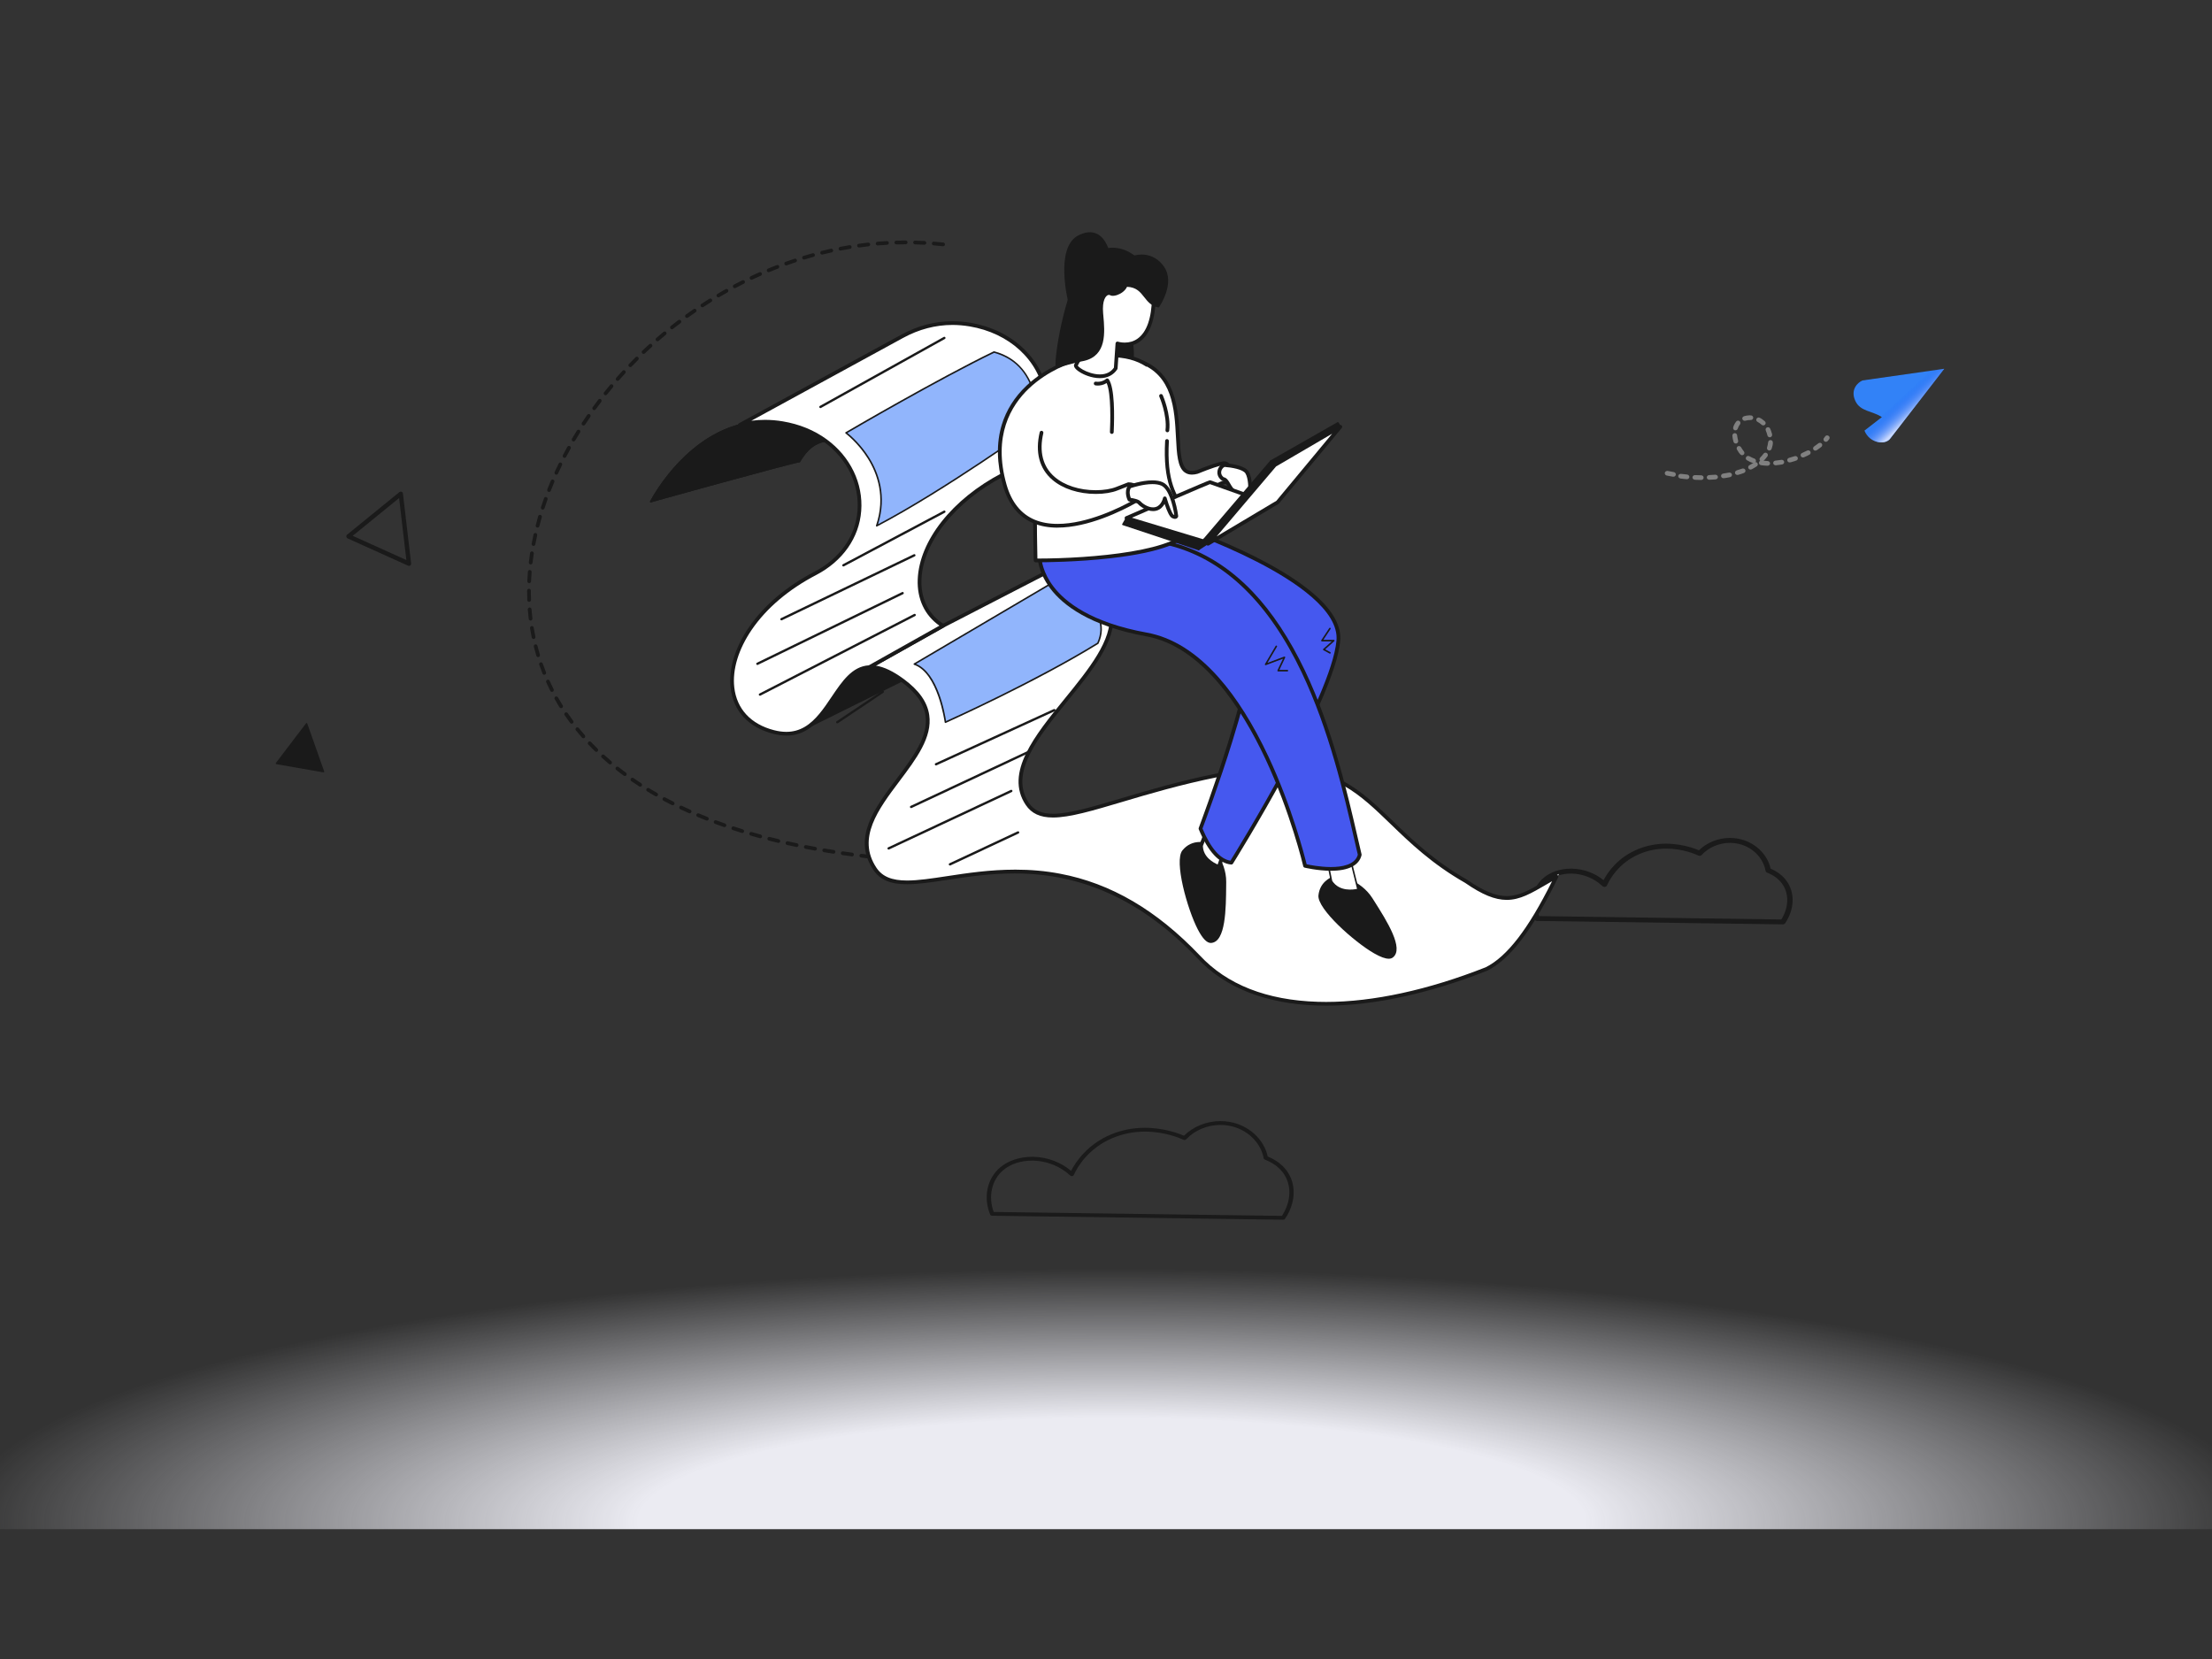 <?xml version="1.0" encoding="UTF-8"?>
<svg id="Layer_1" data-name="Layer 1" xmlns="http://www.w3.org/2000/svg" xmlns:xlink="http://www.w3.org/1999/xlink" viewBox="0 0 1600 1200">
  <rect x="0" y="0" width="1600" height="1200" fill="#333333" stroke="none"/>
  <defs>
    <style>
      .cls-1 {
        fill: none;
      }

      .cls-2 {
        clip-path: url(#clippath);
      }

      .cls-3 {
        fill: #fff;
      }

      .cls-4 {
        fill: #91b5fc;
      }

      .cls-5 {
        fill: #3282f7;
      }

      .cls-6 {
        fill: #1a1a1a;
      }

      .cls-7 {
        fill: #4558ef;
      }

      .cls-8 {
        fill: gray;
      }

      .cls-9 {
        fill: url(#_未命名的渐变_10);
      }

      .cls-10 {
        fill: url(#radial-gradient);
      }
    </style>
    <clipPath id="clippath">
      <rect class="cls-1" x="-64.62" y="522.57" width="1714.52" height="583.52"/>
    </clipPath>
    <radialGradient id="radial-gradient" cx="665.45" cy="1414.63" fx="665.45" fy="1414.63" r="795.43" gradientTransform="translate(105.56 775.34) scale(1.05 .23)" gradientUnits="userSpaceOnUse">
      <stop offset=".41" stop-color="#ebebf2"/>
      <stop offset="1" stop-color="#ebebf2" stop-opacity="0"/>
    </radialGradient>
    <linearGradient id="_未命名的渐变_10" data-name="未命名的渐变 10" x1="1410.22" y1="802.91" x2="1425.09" y2="756.8" gradientTransform="translate(414.96 1589.26) rotate(-24.82) scale(1 -1)" gradientUnits="userSpaceOnUse">
      <stop offset=".53" stop-color="#1255f5" stop-opacity="0"/>
      <stop offset=".84" stop-color="#c9d8fd"/>
    </linearGradient>
  </defs>
  <g class="cls-2">
    <ellipse class="cls-10" cx="806.31" cy="1100.07" rx="843.58" ry="184.48"/>
  </g>
  <g>
    <path class="cls-6" d="M1111.92,666.16c-.83,0-1.55-.47-1.83-1.18-2.14-5.35-2.69-11-1.58-16.34,1.12-5.4,3.85-10.1,7.9-13.58,4.99-4.29,12.24-6.75,19.89-6.75,.23,0,.46,0,.69,0,4.56,.1,9.11,1.02,13.15,2.64,3.56,1.41,6.84,3.33,9.76,5.71,3.31-6.29,10.5-16.38,24.47-22.26,6.52-2.75,13.5-4.14,20.76-4.14,3.17,0,6.43,.27,9.69,.79,6.41,1.04,11.35,2.83,14.07,3.99,5.86-5.69,13.99-8.94,22.43-8.94,1.83,0,3.67,.16,5.46,.46,11.92,2.04,21.48,10.75,23.97,21.76,4.85,2.07,8.83,5.13,11.54,8.89,3.05,4.23,4.55,9.34,4.34,14.8-.21,5.35-2.05,10.79-5.33,15.75-.35,.53-.98,.86-1.69,.86,0,0-177.71-2.47-177.71-2.47Zm176.59-1.11c5.47-8.85,5.68-18.71,.51-25.87-2.47-3.43-6.2-6.18-10.78-7.97-.6-.24-1.03-.73-1.15-1.31-1.88-10.03-10.33-18-21.03-19.83-1.55-.27-3.14-.4-4.72-.4-7.81,0-15.27,3.18-20.45,8.74-.37,.4-.92,.63-1.51,.63h-.17c-.14,0-.27-.02-.4-.07l-.25-.09c-2.59-1.22-11.62-5.05-23.32-5.05-6.72,0-13.18,1.28-19.19,3.82-14.99,6.32-21.55,18.03-23.67,22.78-.29,.67-1.01,1.11-1.82,1.11-.08,0-.27,0-.35-.03l-.16-.04c-.37-.09-.68-.26-.92-.49-5.89-5.62-13.99-8.93-22.22-9.09-.22,0-.44,0-.66,0-6.71,0-12.79,2.05-17.12,5.78-6.71,5.76-8.97,15.72-5.76,24.98l175.13,2.43Z"/>
    <path class="cls-6" d="M717.64,879.39c-.65,0-1.22-.37-1.44-.91-2.49-6.12-3.13-12.57-1.84-18.66,1.29-6.14,4.45-11.47,9.13-15.42,5.77-4.87,14.16-7.66,23.03-7.66,.27,0,.54,0,.81,0,5.3,.12,10.57,1.16,15.27,3.01,4.47,1.73,8.55,4.14,12.15,7.17,3.2-6.22,11.66-19.22,29.06-26.41,7.62-3.15,15.78-4.75,24.26-4.75,3.7,0,7.52,.31,11.34,.91,8.07,1.28,14.26,3.63,17,4.81,6.83-6.72,16.41-10.56,26.39-10.56,2.12,0,4.25,.18,6.33,.53,13.95,2.35,25.09,12.41,27.86,25.1,5.78,2.35,10.51,5.88,13.71,10.24,3.53,4.8,5.27,10.61,5.02,16.81-.24,6.11-2.39,12.32-6.21,17.98-.28,.41-.77,.66-1.32,.67h0l-210.53-2.87Zm209.64,.08c6.84-10.61,7.16-22.5,.8-31.15-3.01-4.1-7.55-7.39-13.11-9.52-.49-.19-.83-.58-.91-1.04-2.28-11.91-12.54-21.39-25.53-23.58-1.88-.32-3.81-.48-5.74-.48-9.49,0-18.54,3.79-24.82,10.4-.29,.31-.73,.48-1.19,.48-.25,0-.5-.05-.72-.15-2.99-1.39-13.84-5.91-27.87-5.91-8.08,0-15.84,1.52-23.06,4.5-18.01,7.45-25.88,21.26-28.42,26.85-.24,.52-.8,.86-1.44,.86-.06,0-.19,0-.24-.02l-.15-.03c-.31-.07-.55-.21-.75-.39-7.12-6.66-16.91-10.59-26.87-10.78-.27,0-.53,0-.8,0-8.15,0-15.55,2.45-20.83,6.91-8.28,6.99-11,19.07-6.85,30.22l208.5,2.84Z"/>
    <g>
      <g>
        <path class="cls-6" d="M629.63,621.08c-2.29-.25-4.54-.51-6.77-.79-.36-.04-.68-.22-.9-.51s-.32-.64-.28-1c.08-.68,.66-1.19,1.34-1.19h.17c2.22,.28,4.46,.54,6.72,.79,.36,.04,.68,.22,.9,.5,.23,.28,.33,.63,.29,.99-.08,.68-.65,1.2-1.34,1.2h-.12Zm-13.5-1.64c-2.27-.3-4.53-.61-6.74-.93-.36-.05-.67-.24-.89-.53-.22-.29-.31-.65-.26-1,.1-.66,.67-1.16,1.34-1.16h.18c2.2,.33,4.46,.64,6.7,.94,.35,.05,.67,.23,.89,.51,.22,.29,.31,.64,.27,1-.09,.67-.66,1.17-1.34,1.17h-.17Zm-13.45-1.95c-2.23-.35-4.49-.72-6.71-1.09-.35-.06-.67-.26-.87-.55-.21-.29-.29-.65-.23-1.01,.11-.65,.67-1.12,1.33-1.12h.07l.17,.02c2.2,.37,4.44,.74,6.67,1.08,.74,.12,1.24,.81,1.12,1.54-.1,.66-.66,1.14-1.33,1.14l-.21-.02Zm-13.22-2.24l-.17-.02c-2.24-.41-4.49-.83-6.68-1.26-.35-.07-.66-.27-.86-.57-.2-.3-.27-.66-.2-1.01,.12-.63,.68-1.09,1.32-1.09h.08l.18,.02c2.18,.43,4.41,.85,6.64,1.25,.35,.06,.66,.26,.87,.56,.21,.3,.28,.66,.22,1.01-.11,.64-.67,1.11-1.33,1.11h-.07Zm-13.31-2.6l-.19-.03c-2.22-.47-4.46-.95-6.65-1.44-.73-.17-1.18-.89-1.02-1.61,.14-.61,.69-1.05,1.32-1.05h.09l.21,.03c2.18,.49,4.4,.97,6.6,1.43,.35,.08,.66,.28,.85,.58,.2,.3,.26,.66,.19,1.02-.13,.62-.68,1.07-1.32,1.07h-.08Zm-13.24-2.97l-.22-.04c-2.21-.53-4.43-1.08-6.59-1.64-.35-.09-.64-.31-.82-.62-.18-.31-.24-.67-.15-1.02,.15-.6,.69-1.01,1.31-1.01h.1l.23,.04c2.15,.55,4.35,1.1,6.55,1.63,.72,.18,1.17,.91,1,1.63-.15,.61-.69,1.04-1.31,1.04h-.09Zm-13.14-3.37l-.25-.05c-2.18-.6-4.39-1.22-6.54-1.84-.71-.21-1.12-.96-.92-1.67,.17-.57,.7-.97,1.29-.97,.13,0,.26,.02,.38,.06,2.13,.62,4.32,1.24,6.49,1.83,.72,.2,1.14,.94,.95,1.66-.16,.59-.7,.99-1.3,.99h-.11Zm-12.9-3.79c-.13,0-.26-.02-.39-.06-2.17-.67-4.35-1.37-6.48-2.07-.34-.11-.62-.35-.78-.67s-.19-.69-.08-1.03c.18-.55,.7-.93,1.28-.93,.14,0,.29,.02,.42,.07,2.12,.7,4.28,1.39,6.43,2.06,.34,.11,.63,.34,.79,.66,.17,.32,.2,.68,.1,1.03-.18,.57-.69,.95-1.29,.95Zm-12.87-4.24c-.15,0-.3-.03-.45-.08-2.15-.75-4.3-1.53-6.4-2.31-.7-.26-1.05-1.04-.79-1.73,.2-.53,.71-.88,1.27-.88,.16,0,.32,.03,.47,.09,2.08,.77,4.22,1.55,6.35,2.29,.7,.25,1.07,1.02,.83,1.72-.19,.54-.7,.9-1.27,.9Zm-12.7-4.73c-.17,0-.34-.03-.5-.1-2.11-.84-4.23-1.7-6.29-2.57-.69-.29-1.01-1.08-.72-1.77,.21-.5,.7-.83,1.24-.83,.18,0,.35,.04,.52,.11,2.05,.86,4.15,1.72,6.25,2.55,.33,.13,.6,.39,.74,.72s.15,.7,.02,1.03c-.2,.52-.7,.85-1.25,.85Zm-12.49-5.25c-.19,0-.38-.04-.55-.12-2.08-.93-4.16-1.89-6.18-2.85-.67-.32-.96-1.13-.64-1.8,.22-.47,.7-.77,1.22-.77,.2,0,.4,.04,.58,.13,2,.95,4.06,1.9,6.12,2.82,.33,.15,.58,.41,.71,.75s.12,.7-.03,1.03c-.22,.49-.7,.8-1.23,.8Zm-12.24-5.82c-.21,0-.42-.05-.61-.14-2.03-1.03-4.06-2.08-6.04-3.15-.32-.17-.55-.45-.65-.8s-.07-.71,.1-1.03c.24-.44,.69-.71,1.19-.71,.22,0,.44,.06,.64,.16,1.96,1.05,3.97,2.1,5.98,3.11,.32,.16,.56,.44,.67,.78,.11,.34,.09,.71-.08,1.03-.23,.46-.69,.74-1.2,.74Zm-11.93-6.41c-.23,0-.46-.06-.67-.18-1.97-1.13-3.95-2.29-5.87-3.46-.31-.19-.52-.48-.61-.83-.09-.35-.03-.71,.16-1.02,.24-.4,.68-.65,1.15-.65,.25,0,.49,.07,.7,.2,1.9,1.16,3.85,2.31,5.8,3.42,.31,.18,.54,.47,.63,.82s.05,.71-.13,1.02c-.24,.42-.69,.68-1.17,.68Zm-11.57-7.04c-.26,0-.52-.08-.74-.22-1.91-1.24-3.81-2.51-5.66-3.79-.3-.2-.49-.51-.56-.87-.06-.35,.01-.71,.22-1.01,.25-.36,.67-.58,1.11-.58,.28,0,.54,.08,.77,.24,1.83,1.26,3.71,2.53,5.59,3.75,.62,.4,.8,1.24,.4,1.86-.25,.39-.67,.62-1.13,.62Zm-11.14-7.71c-.29,0-.57-.09-.8-.26-1.84-1.36-3.66-2.75-5.42-4.14-.58-.46-.68-1.31-.22-1.89,.26-.33,.65-.51,1.06-.51,.3,0,.6,.1,.84,.29,1.74,1.38,3.54,2.75,5.35,4.09,.29,.21,.48,.53,.53,.88,.05,.36-.03,.71-.25,1-.25,.34-.66,.55-1.09,.55Zm-10.62-8.4c-.32,0-.63-.11-.87-.32-1.74-1.48-3.47-2.99-5.13-4.5-.55-.5-.59-1.36-.09-1.91,.26-.28,.62-.44,1-.44,.34,0,.66,.12,.91,.35,1.64,1.49,3.34,2.99,5.05,4.43,.28,.23,.44,.56,.47,.92,.03,.36-.08,.71-.32,.98-.25,.3-.63,.48-1.03,.48Zm-10.02-9.11c-.35,0-.69-.14-.94-.38-1.63-1.59-3.24-3.23-4.79-4.86-.25-.26-.38-.6-.37-.96s.16-.69,.42-.94c.25-.24,.58-.37,.93-.37,.37,0,.73,.15,.98,.42,1.53,1.61,3.12,3.22,4.72,4.79,.53,.52,.54,1.37,.02,1.91-.25,.26-.6,.41-.97,.41Zm-9.32-9.83c-.39,0-.76-.17-1.01-.46-1.5-1.71-2.98-3.46-4.4-5.22-.47-.58-.38-1.43,.2-1.9,.24-.19,.54-.3,.85-.3,.41,0,.79,.18,1.05,.5,1.4,1.72,2.85,3.45,4.33,5.14,.49,.56,.43,1.41-.12,1.9-.25,.22-.56,.34-.89,.34Zm-8.51-10.53c-.43,0-.83-.2-1.08-.55-1.35-1.82-2.68-3.69-3.96-5.56-.42-.62-.26-1.46,.36-1.87,.23-.15,.49-.23,.76-.23,.45,0,.87,.22,1.12,.59,1.25,1.84,2.56,3.68,3.89,5.47,.44,.6,.32,1.44-.28,1.89-.24,.18-.51,.27-.81,.27Zm-7.61-11.2c-.47,0-.9-.24-1.15-.64-1.19-1.92-2.36-3.9-3.47-5.88-.18-.31-.22-.68-.12-1.02s.32-.64,.64-.81c.2-.11,.43-.17,.66-.17,.49,0,.94,.26,1.18,.69,1.09,1.95,2.24,3.89,3.41,5.78,.39,.63,.19,1.47-.44,1.86-.22,.13-.46,.2-.71,.2Zm-6.62-11.81c-.51,0-.97-.28-1.2-.74-1.02-2.02-2.01-4.09-2.94-6.17-.3-.68,0-1.48,.68-1.78,.17-.08,.36-.12,.55-.12,.53,0,1.01,.31,1.23,.8,.91,2.03,1.88,4.07,2.89,6.06,.16,.32,.19,.69,.08,1.03s-.35,.62-.67,.78c-.19,.1-.4,.14-.61,.14Zm-5.56-12.35c-.56,0-1.05-.33-1.25-.85-.84-2.11-1.64-4.26-2.38-6.4-.12-.34-.1-.7,.06-1.03,.16-.32,.43-.57,.77-.69,.14-.05,.29-.07,.44-.07,.57,0,1.09,.37,1.27,.91,.73,2.1,1.52,4.22,2.34,6.29,.27,.69-.07,1.48-.75,1.75-.16,.06-.33,.1-.5,.1Zm-4.44-12.79c-.59,0-1.12-.4-1.29-.97-.64-2.16-1.25-4.37-1.8-6.57-.09-.35-.03-.71,.15-1.02,.19-.31,.48-.53,.83-.61l.09-.02,.23-.02c.62,0,1.16,.42,1.31,1.02,.54,2.15,1.13,4.32,1.77,6.45,.1,.35,.06,.71-.11,1.03-.17,.32-.46,.55-.8,.65-.12,.04-.25,.06-.38,.06Zm-3.29-13.1c-.64,0-1.19-.45-1.32-1.08-.45-2.21-.87-4.47-1.23-6.71-.06-.36,.03-.71,.24-1,.21-.29,.52-.49,.88-.54l.21-.02c.67,0,1.22,.48,1.33,1.13,.36,2.21,.76,4.43,1.21,6.6,.15,.73-.32,1.44-1.05,1.59l-.08,.02h-.19Zm-2.16-13.35c-.68,0-1.26-.51-1.34-1.19-.27-2.26-.49-4.55-.66-6.8-.06-.74,.5-1.39,1.24-1.45h0c.8,0,1.39,.55,1.44,1.24,.17,2.23,.39,4.48,.65,6.69,.09,.74-.44,1.41-1.18,1.5h-.16Zm-1.04-13.51c-.73,0-1.32-.57-1.35-1.3-.08-2.08-.11-4.2-.11-6.29v-.55c0-.74,.61-1.35,1.35-1.35,.36,0,.7,.14,.96,.4,.25,.26,.39,.59,.39,.96v.54c0,2.06,.04,4.14,.11,6.19,.03,.74-.55,1.37-1.3,1.4h-.05Zm-.06-13.56c-.31-.01-.65-.17-.89-.43-.24-.27-.37-.61-.36-.97,.09-2.26,.23-4.56,.41-6.83,.06-.71,.63-1.24,1.35-1.24,.85,.06,1.4,.71,1.34,1.46-.18,2.26-.31,4.53-.41,6.73-.03,.73-.62,1.29-1.35,1.29h-.1Zm1-13.53c-.34-.04-.66-.22-.88-.5-.22-.28-.32-.64-.28-.99,.26-2.22,.56-4.5,.9-6.76,.1-.65,.67-1.15,1.33-1.15l.21,.02c.35,.05,.67,.24,.88,.53,.21,.29,.3,.65,.25,1-.34,2.22-.64,4.46-.89,6.67-.08,.68-.65,1.19-1.34,1.19h-.17Zm2.13-13.39l-.18-.02c-.72-.14-1.21-.84-1.07-1.57,.41-2.21,.87-4.46,1.36-6.68,.14-.62,.68-1.06,1.32-1.06h.09l.21,.03c.72,.16,1.18,.88,1.03,1.61-.49,2.21-.94,4.43-1.35,6.6-.12,.64-.68,1.1-1.33,1.1h-.08Zm2.9-13.23l-.24-.04c-.72-.18-1.15-.92-.97-1.64,.56-2.17,1.16-4.39,1.79-6.58,.17-.57,.7-.97,1.3-.97,.13,0,.25,.02,.38,.05,.35,.1,.63,.33,.81,.64s.21,.68,.11,1.03c-.62,2.15-1.22,4.33-1.77,6.5-.15,.6-.69,1.01-1.31,1.01h-.1Zm3.87-13.02c-.14,0-.28-.02-.41-.06-.35-.11-.63-.35-.79-.67-.16-.32-.19-.69-.08-1.03,.69-2.14,1.43-4.31,2.19-6.46,.19-.54,.7-.9,1.27-.9,.15,0,.31,.03,.45,.08,.34,.12,.61,.37,.77,.69,.15,.32,.17,.69,.05,1.03-.76,2.12-1.48,4.27-2.17,6.38-.18,.56-.69,.93-1.28,.93Zm4.55-12.77c-.17,0-.33-.03-.49-.09-.69-.27-1.04-1.05-.77-1.75,.82-2.11,1.68-4.23,2.56-6.32,.21-.5,.7-.83,1.24-.83,.18,0,.36,.04,.53,.11,.33,.14,.59,.4,.72,.73,.14,.33,.13,.7,0,1.03-.87,2.06-1.72,4.16-2.53,6.24-.2,.52-.69,.86-1.26,.86Zm5.27-12.49c-.19,0-.38-.04-.56-.12-.33-.15-.58-.42-.7-.76-.13-.34-.11-.7,.04-1.03,.93-2.05,1.91-4.12,2.91-6.16,.22-.46,.7-.76,1.21-.76,.2,0,.41,.05,.59,.14,.67,.33,.95,1.13,.62,1.8-.98,2.02-1.95,4.07-2.88,6.1-.22,.48-.7,.79-1.23,.79Zm5.94-12.18c-.22,0-.43-.05-.62-.15-.32-.17-.55-.45-.66-.79-.11-.34-.08-.71,.09-1.03,1.04-2,2.13-4.02,3.23-6,.24-.43,.69-.7,1.18-.7,.23,0,.46,.06,.66,.17,.31,.17,.54,.46,.64,.81,.1,.35,.06,.71-.12,1.03-1.09,1.96-2.16,3.96-3.19,5.94-.24,.45-.69,.73-1.2,.73Zm6.57-11.86c-.24,0-.48-.06-.68-.19-.64-.38-.86-1.21-.48-1.85,1.14-1.94,2.33-3.9,3.53-5.83,.25-.4,.68-.64,1.15-.64,.25,0,.5,.07,.71,.2,.63,.39,.83,1.23,.43,1.86-1.19,1.91-2.36,3.85-3.49,5.77-.24,.41-.69,.67-1.16,.67Zm7.16-11.51c-.26,0-.52-.08-.74-.22-.62-.41-.8-1.25-.39-1.87,1.23-1.88,2.51-3.78,3.81-5.65,.25-.36,.67-.58,1.11-.58,.28,0,.54,.08,.77,.24,.61,.42,.77,1.27,.34,1.88-1.28,1.85-2.55,3.73-3.77,5.59-.25,.38-.67,.61-1.13,.61Zm7.71-11.15c-.29,0-.56-.09-.79-.26-.6-.43-.73-1.28-.3-1.88,1.33-1.82,2.69-3.66,4.07-5.46,.26-.34,.65-.53,1.07-.53,.3,0,.58,.1,.82,.28,.59,.45,.7,1.3,.26,1.89-1.37,1.79-2.72,3.61-4.03,5.41-.25,.35-.66,.56-1.09,.56Zm8.23-10.77c-.3,0-.6-.11-.84-.3-.28-.22-.46-.55-.5-.9-.04-.36,.06-.71,.29-.99,1.41-1.76,2.86-3.53,4.32-5.26,.26-.31,.63-.48,1.03-.48,.32,0,.63,.11,.87,.32,.27,.23,.44,.56,.48,.91s-.08,.71-.31,.99c-1.45,1.72-2.89,3.47-4.28,5.21-.26,.32-.64,.51-1.05,.51Zm8.72-10.38c-.33,0-.65-.12-.89-.34-.27-.24-.43-.57-.45-.92-.02-.36,.1-.71,.33-.98,1.48-1.69,3.02-3.39,4.56-5.06,.25-.28,.62-.44,.99-.44,.34,0,.66,.13,.91,.36,.27,.25,.42,.58,.43,.94s-.11,.7-.36,.97c-1.52,1.65-3.04,3.34-4.51,5.01-.25,.29-.62,.46-1.01,.46Zm9.18-9.97c-.35,0-.68-.13-.94-.38-.26-.25-.41-.58-.41-.94,0-.36,.13-.7,.38-.96,1.56-1.62,3.17-3.25,4.78-4.85,.25-.25,.59-.39,.95-.39s.7,.14,.96,.4c.52,.53,.52,1.38,0,1.91-1.59,1.58-3.19,3.2-4.74,4.81-.26,.26-.61,.41-.97,.41Zm9.62-9.55c-.37,0-.72-.15-.98-.42-.51-.54-.49-1.4,.05-1.91,1.64-1.56,3.32-3.11,4.99-4.63,.25-.23,.57-.35,.91-.35,.38,0,.74,.16,1,.44,.5,.56,.46,1.41-.09,1.91-1.66,1.5-3.32,3.05-4.94,4.59-.25,.24-.58,.37-.93,.37Zm10.05-9.13c-.39,0-.76-.17-1.02-.47-.49-.56-.43-1.41,.13-1.9,1.72-1.49,3.47-2.98,5.21-4.42,.24-.2,.55-.31,.86-.31,.4,0,.78,.18,1.04,.49,.48,.57,.4,1.43-.18,1.9-1.72,1.43-3.46,2.9-5.16,4.38-.25,.21-.56,.33-.88,.33Zm10.47-8.68c-.41,0-.8-.19-1.06-.51-.46-.58-.37-1.44,.22-1.9,1.77-1.41,3.59-2.81,5.4-4.18,.23-.18,.52-.27,.81-.27,.42,0,.82,.2,1.08,.53,.45,.59,.33,1.44-.26,1.89-1.79,1.36-3.59,2.75-5.35,4.14-.24,.19-.53,.29-.84,.29Zm10.84-8.2c-.43,0-.84-.21-1.09-.56-.44-.6-.3-1.45,.3-1.88,1.84-1.33,3.72-2.65,5.58-3.93,.23-.16,.49-.24,.76-.24,.44,0,.86,.22,1.11,.58,.42,.62,.27,1.46-.35,1.88-1.84,1.27-3.7,2.58-5.53,3.9-.23,.17-.5,.26-.79,.26Zm11.19-7.7c-.46,0-.88-.23-1.13-.61-.41-.62-.23-1.46,.39-1.87,1.89-1.24,3.82-2.47,5.75-3.67,.21-.13,.46-.2,.71-.2,.47,0,.9,.24,1.14,.63,.39,.63,.2,1.47-.43,1.86-1.91,1.19-3.82,2.41-5.7,3.64-.22,.14-.47,.22-.74,.22Zm11.53-7.18c-.48,0-.92-.25-1.16-.66-.18-.31-.24-.67-.15-1.02,.09-.35,.31-.64,.62-.83,1.96-1.16,3.94-2.3,5.91-3.41,.2-.11,.43-.17,.66-.17,.49,0,.94,.26,1.18,.69,.18,.31,.22,.68,.12,1.03s-.32,.64-.64,.81c-1.95,1.09-3.92,2.23-5.86,3.37-.2,.12-.44,.19-.69,.19Zm11.84-6.64c-.5,0-.96-.27-1.19-.72-.35-.66-.1-1.48,.56-1.83,2.01-1.06,4.05-2.12,6.06-3.13,.19-.09,.4-.14,.61-.14,.51,0,.98,.29,1.21,.74,.33,.67,.06,1.48-.6,1.81-2,1-4.02,2.04-6.01,3.1-.2,.1-.41,.16-.63,.16Zm12.14-6.08c-.52,0-1-.3-1.22-.77-.32-.67-.03-1.48,.64-1.8,2.05-.97,4.14-1.92,6.2-2.84,.17-.08,.36-.12,.55-.12,.53,0,1.02,.31,1.23,.8,.15,.33,.16,.7,.03,1.03-.13,.34-.38,.6-.71,.75-2.05,.9-4.11,1.85-6.15,2.81-.18,.09-.37,.13-.58,.13Zm12.41-5.49c-.55,0-1.04-.33-1.25-.83-.28-.69,.04-1.48,.73-1.76,2.09-.87,4.22-1.72,6.33-2.53,.16-.06,.32-.09,.49-.09,.55,0,1.06,.35,1.26,.86,.27,.69-.08,1.47-.77,1.74-2.09,.81-4.2,1.65-6.27,2.51-.17,.07-.34,.1-.52,.1Zm12.67-4.89c-.57,0-1.08-.36-1.27-.89-.12-.34-.1-.7,.05-1.03,.15-.33,.43-.57,.77-.69,2.13-.76,4.3-1.51,6.45-2.22,.14-.05,.28-.07,.43-.07,.58,0,1.09,.37,1.28,.92,.11,.34,.09,.71-.08,1.03s-.44,.56-.78,.67c-2.12,.7-4.27,1.44-6.39,2.2-.14,.05-.3,.08-.46,.08Zm12.89-4.25c-.6,0-1.12-.39-1.29-.96-.1-.35-.07-.71,.1-1.03,.17-.32,.45-.55,.8-.65,2.17-.66,4.38-1.29,6.56-1.89l.1-.03,.26-.02c.6,0,1.14,.41,1.3,.99,.2,.72-.23,1.46-.94,1.66-2.16,.59-4.34,1.22-6.49,1.87-.13,.04-.26,.06-.39,.06Zm13.1-3.6c-.62,0-1.16-.42-1.31-1.03-.09-.35-.03-.71,.15-1.02,.19-.31,.48-.53,.83-.61,2.2-.54,4.44-1.07,6.65-1.55l.08-.02h.21c.63-.01,1.18,.43,1.32,1.04,.16,.73-.3,1.45-1.03,1.61-2.18,.48-4.4,1-6.58,1.54l-.09,.02-.23,.02Zm13.27-2.92c-.65,0-1.2-.46-1.32-1.09-.14-.73,.34-1.44,1.07-1.58,2.23-.43,4.49-.83,6.73-1.2h.06s.16-.02,.16-.02c.66,0,1.22,.48,1.33,1.13,.06,.35-.02,.71-.23,1-.21,.29-.52,.49-.88,.55-2.21,.36-4.45,.76-6.66,1.19h-.07s-.18,.02-.18,.02Zm13.41-2.21c-.67,0-1.24-.5-1.34-1.16-.05-.36,.04-.71,.26-1,.22-.29,.53-.47,.89-.52,2.24-.31,4.51-.59,6.76-.84h.02c.83,0,1.4,.51,1.47,1.19,.08,.74-.46,1.41-1.19,1.49-2.22,.25-4.47,.53-6.69,.83h-.18Zm60.68-.89c-2.23-.24-4.48-.46-6.71-.64-.74-.06-1.29-.71-1.24-1.45,.06-.7,.65-1.24,1.35-1.24,2.36,.19,4.64,.41,6.89,.65,.74,.08,1.27,.75,1.19,1.49-.07,.69-.65,1.2-1.34,1.2h-.15Zm-47.21-.59c-.7,0-1.29-.54-1.34-1.24-.03-.36,.08-.71,.31-.98,.23-.28,.56-.44,.92-.47,2.26-.19,4.54-.35,6.79-.47h0c.79,0,1.38,.56,1.42,1.27,.04,.74-.53,1.38-1.27,1.42-2.23,.12-4.49,.28-6.72,.47h-.11Zm33.76-.51c-2.22-.12-4.48-.21-6.72-.27-.36,0-.69-.16-.94-.42-.25-.26-.38-.6-.37-.96,.02-.73,.62-1.32,1.34-1.32,2.31,.06,4.6,.15,6.85,.27,.74,.04,1.31,.68,1.28,1.42-.04,.72-.63,1.28-1.35,1.28h-.09Zm-20.24-.25c-.73,0-1.33-.58-1.35-1.31,0-.36,.12-.7,.37-.97,.25-.26,.58-.41,.94-.42,2.26-.07,4.55-.1,6.81-.1,.74,0,1.35,.6,1.35,1.35,0,.36-.14,.7-.39,.96-.26,.26-.59,.4-.95,.4-2.24,0-4.5,.04-6.74,.1h-.04Z"/>
        <path class="cls-6" d="M639.57,622.11c-1.14-.11-2.26-.22-3.39-.33-.74-.07-1.28-.73-1.21-1.48,.07-.69,.65-1.22,1.34-1.22,1.25,.12,2.37,.23,3.5,.34,.36,.03,.68,.21,.91,.48,.23,.28,.34,.63,.3,.99-.07,.69-.64,1.22-1.34,1.22h-.12Z"/>
      </g>
      <g>
        <g>
          <path class="cls-3" d="M578.15,333.93c-.4-.81-106.65,28.49-107.38,28.9,.35-.69,23.01-44.8,64.36-55.48,9.33-2.42,19.61-3.12,30.8-1.25,12.35,2.07,22.84,6.61,31.26,12.78-8.98,1.56-14.28,7.06-19.04,15.05Z"/>
          <path class="cls-3" d="M470.77,362.82h0s0,0,0,0Z"/>
        </g>
        <g>
          <g>
            <path class="cls-6" d="M578.15,333.93c-.4-.81-106.65,28.49-107.38,28.9,.35-.69,23.01-44.8,64.36-55.48,9.33-2.42,19.61-3.12,30.8-1.25,12.35,2.07,22.84,6.61,31.26,12.78-8.98,1.56-14.28,7.06-19.04,15.05Z"/>
            <path class="cls-6" d="M470.77,363.39c-.14,0-.28-.05-.39-.16-.18-.17-.22-.44-.11-.66,.24-.47,5.95-11.59,16.88-24.11,9.94-11.37,26.3-26.1,47.84-31.66,10.04-2.6,20.48-3.02,31.04-1.26,11.96,2,22.56,6.33,31.5,12.88,.18,.13,.27,.36,.22,.58-.05,.22-.23,.39-.45,.43-7.8,1.36-13.2,5.64-18.65,14.79-.11,.18-.31,.28-.51,.27-.04,0-.07,0-.1-.01-4.28,.28-105.81,28.45-107.03,28.86-.07,.03-.15,.05-.23,.05Zm82.54-57.79c-6.12,0-12.15,.76-18.04,2.29-21.26,5.49-37.44,20.06-47.27,31.31-8.93,10.22-14.33,19.48-16.09,22.69,6.43-1.88,33.4-9.31,52.1-14.4,43.99-11.98,52.12-13.87,53.82-14.11,5.29-8.78,10.58-13.17,17.99-14.81-8.58-6.02-18.65-10.03-29.97-11.92-4.2-.7-8.38-1.05-12.52-1.05Zm24.34,28.59h0Zm0,0h0s0,0,0,0Zm0,0s0,0,0,0c0,0,0,0,0,0Zm0,0s0,0,0,0c0,0,0,0,0,0Zm0,0h0s0,0,0,0Zm0,0s0,0,0,0c0,0,0,0,0,0Z"/>
          </g>
          <path class="cls-6" d="M470.77,363.39c-.14,0-.29-.06-.4-.17-.22-.22-.22-.58,0-.8,.22-.22,.58-.22,.8,0,.22,.22,.22,.58,0,.8h0c-.11,.12-.25,.17-.4,.17Z"/>
        </g>
        <g>
          <path class="cls-6" d="M470.77,363.39c-.14,0-.28-.05-.39-.16-.18-.17-.22-.44-.11-.66,.24-.47,5.95-11.59,16.88-24.11,9.94-11.37,26.3-26.1,47.84-31.66,10.04-2.6,20.48-3.02,31.04-1.26,11.96,2,22.56,6.33,31.5,12.88,.18,.13,.27,.36,.22,.58-.05,.22-.23,.39-.45,.43-7.8,1.36-13.2,5.64-18.65,14.79-.11,.18-.31,.28-.51,.27-.04,0-.07,0-.1-.01-4.28,.28-105.81,28.45-107.03,28.86-.07,.03-.15,.05-.23,.05Zm82.54-57.79c-6.12,0-12.15,.76-18.04,2.29-21.26,5.49-37.44,20.06-47.27,31.31-8.93,10.22-14.33,19.48-16.09,22.69,6.43-1.88,33.4-9.31,52.1-14.4,43.99-11.98,52.12-13.87,53.82-14.11,5.29-8.78,10.58-13.17,17.99-14.81-8.58-6.02-18.65-10.03-29.97-11.92-4.2-.7-8.38-1.05-12.52-1.05Zm24.34,28.59h0Zm0,0h0s0,0,0,0Zm0,0s0,0,0,0c0,0,0,0,0,0Zm0,0s0,0,0,0c0,0,0,0,0,0Zm0,0h0s0,0,0,0Zm0,0s0,0,0,0c0,0,0,0,0,0Z"/>
          <path class="cls-6" d="M470.77,363.39c-.14,0-.29-.06-.4-.17-.22-.22-.22-.58,0-.8,.22-.22,.58-.22,.8,0,.22,.22,.22,.58,0,.8h0c-.11,.12-.25,.17-.4,.17Z"/>
        </g>
      </g>
      <g>
        <path class="cls-3" d="M959.29,726.85c-39.9,0-72.02-11.83-92.9-34.21-39.4-41.37-82.62-61.48-132.12-61.48-18.12,0-34.52,2.49-49,4.69-11.18,1.7-20.84,3.16-29.11,3.16h0c-11.89,0-19.28-3.12-23.96-10.13-15.19-22.7,1.01-44.24,16.67-65.08,12.03-15.99,23.38-31.1,21.15-46.35-1.29-8.8-7.04-16.85-17.59-24.61-8.71-6.41-16.08-9.53-22.53-9.53-.34,0-.68,0-1.01,.03l-.42-1.47,53.28-29.91,79.71-41.16,.11-.02c1.28-.26,2.62-.39,3.96-.39,6.8,0,14.47,3.22,23.46,9.84,9.38,6.91,14.49,14.6,15.62,23.5,2.49,19.57-15.48,41.65-32.86,62.99-20.98,25.77-42.67,52.42-28.06,74.26,3.72,5.56,9.45,8.15,18.04,8.15,11.85,0,28.43-4.93,49.43-11.17,18.85-5.6,42.31-12.58,69.54-18.05,16.77-3.37,31.14-5,43.95-5,41.72,0,59.81,17.47,82.71,39.58,13.91,13.43,29.67,28.65,53.62,42.31,11.91,8.25,20.8,11.92,28.89,11.92h0c9.12,0,17-4.6,27.9-10.96,2.41-1.4,4.95-2.89,7.69-4.43l2.19-1.23-1.1,2.26c-18.26,37.57-34.47,58.93-50.99,67.22-41.88,16.54-82.06,25.26-116.24,25.27Z"/>
        <path class="cls-6" d="M959.19,727.42c-2.08,0-4.13-.03-6.17-.1-18.29-.57-34.88-3.69-49.33-9.27-14.91-5.76-27.6-14.18-37.72-25.02-39.25-41.21-82.44-61.25-132.05-61.25-18.06,0-34.26,2.46-48.56,4.63-11.27,1.71-21,3.19-29.3,3.19-12.03,0-19.54-3.2-24.35-10.39-15.41-23.03,.91-44.74,16.69-65.73,11.95-15.9,23.24-30.92,21.04-45.93-1.27-8.64-6.95-16.57-17.36-24.24-8.61-6.34-15.87-9.42-22.2-9.42-.33,0-.65,0-.98,.03h0c-.67,0-1.19-.39-1.36-.97-.18-.61,.09-1.25,.64-1.55l53.28-29.91,79.63-41.12c.11-.06,.23-.1,.36-.13,1.3-.26,2.67-.39,4.05-.39,6.94,0,14.73,3.25,23.82,9.94,9.51,7.01,14.7,14.82,15.85,23.88,2.52,19.81-15.53,41.98-32.98,63.42-20.85,25.61-42.41,52.1-28.03,73.59,3.62,5.41,9.2,7.93,17.57,7.93,11.69,0,28.27-4.93,49.27-11.17,18.86-5.61,42.33-12.59,69.58-18.06,16.75-3.36,31.13-5,43.97-5,14.02,0,26.05,1.96,36.79,5.99,18.73,7.03,31.55,19.41,46.4,33.74,13.89,13.41,29.62,28.6,53.51,42.23,11.81,8.18,20.62,11.82,28.61,11.82,9.01,0,16.82-4.56,27.63-10.86,2.44-1.42,4.96-2.89,7.69-4.43,.2-.11,.43-.17,.66-.17,.34,0,.67,.13,.92,.36,.43,.41,.55,1.04,.29,1.58-18.32,37.68-34.6,59.12-51.25,67.47-41.98,16.58-82.27,25.32-116.6,25.32Zm-224.92-98.39c11.41,0,22.05,.96,32.52,2.95,36.75,6.95,69.84,26.32,101.15,59.2,19.63,21.04,48.28,32.29,85.17,33.45,2.01,.06,4.04,.1,6.09,.1,33.98,0,73.92-8.68,115.49-25.09,15.43-7.75,30.72-27.56,47.98-62.25-1.31,.76-2.59,1.5-3.84,2.23-11.24,6.56-19.37,11.3-28.99,11.3-8.5,0-17.77-3.79-30.04-12.3-24.09-13.74-39.95-29.05-53.94-42.57-22.58-21.8-40.41-39.02-81.04-39.02-12.67,0-26.97,1.63-43.71,5-27.12,5.45-50.52,12.4-69.32,18-21.24,6.32-38,11.3-50.12,11.3-9.31,0-15.58-2.9-19.75-9.13-15.49-23.15,6.71-50.42,28.18-76.8,17.09-21,34.77-42.71,32.4-61.38-1.05-8.29-5.89-15.51-14.77-22.05-8.6-6.34-15.87-9.42-22.21-9.42-1.14,0-2.26,.1-3.34,.3l-79.42,41-49.21,27.63c5.99,.93,12.61,4.11,20.15,9.66,11.03,8.12,17.06,16.63,18.43,26.02,2.37,16.13-9.25,31.58-21.55,47.94-15.22,20.24-30.95,41.16-16.6,62.61,4.25,6.36,11.09,9.19,22.16,9.19,8.08,0,17.7-1.46,28.83-3.15,14.54-2.21,31.02-4.71,49.32-4.71Z"/>
      </g>
      <g>
        <path class="cls-4" d="M661.35,480.35l102.2-60.17s43.34,16.86,30.59,45.07c-46.28,28.57-110.27,57.15-110.27,57.15,0,0-4.68-36.01-22.52-42.05Z"/>
        <path class="cls-6" d="M683.86,522.96c-.1,0-.19-.02-.28-.07-.16-.09-.26-.24-.28-.42-.05-.36-4.84-35.73-22.14-41.59-.21-.07-.36-.26-.38-.48-.02-.22,.08-.43,.28-.54l102.2-60.17c.15-.09,.33-.1,.49-.04,1.01,.39,24.7,9.77,31.51,26.46,2.56,6.28,2.36,12.8-.62,19.38-.05,.1-.12,.19-.22,.25-45.78,28.27-109.7,56.9-110.34,57.18-.07,.03-.15,.05-.23,.05Zm-21.22-42.72c15.85,6.62,20.89,36.09,21.67,41.34,7.02-3.17,66.22-30.09,109.37-56.71,2.77-6.23,2.95-12.39,.53-18.33-6.26-15.34-28.03-24.67-30.63-25.73l-100.95,59.43Z"/>
      </g>
      <g>
        <path class="cls-3" d="M725.32,343.39c-60.75,31.64-76.17,88.78-43.21,109.25l-53.28,29.92c-20.46,1.06-26.99,33.13-46.02,44.33-6.15,3.62-13.62,5.06-23.3,2.55-48.9-12.68-37.43-79.48,30.19-114.69,42.04-21.9,40.81-71.52,7.5-95.87-8.43-6.16-18.91-10.71-31.26-12.78-11.2-1.87-21.48-1.17-30.8,1.25l117.24-63.98,.24-.14c13.55-7.4,29.94-11.67,48.95-8.49,61.19,10.25,76.44,81.21,23.76,108.65Z"/>
        <path class="cls-6" d="M568.76,532.05c-3.02,0-6.25-.44-9.59-1.31-17.9-4.64-28.8-16.45-30.71-33.26-1.53-13.49,3.13-28.97,13.13-43.58,10.87-15.88,27.29-29.84,47.49-40.35,18.42-9.59,29.78-25.71,31.18-44.22,1.43-18.94-7.48-37.4-23.85-49.37-8.7-6.37-19.03-10.58-30.69-12.53-4.14-.69-8.31-1.04-12.4-1.04-6.04,0-12.04,.76-17.85,2.27l-.1,.03-.24,.02c-.56,0-1.05-.33-1.26-.85-.25-.63,.01-1.35,.61-1.68l117.47-64.11c11.81-6.45,24.25-9.72,36.98-9.72,4.23,0,8.55,.36,12.84,1.08,29.97,5.02,52.05,25.45,56.27,52.06,1.8,11.38,.04,22.74-5.11,32.86-5.42,10.65-14.5,19.58-26.3,25.89l-.69,.37c-35.07,18.27-58.39,47.57-59.42,74.66-.53,13.95,5.26,25.4,16.3,32.25,.4,.25,.65,.7,.64,1.18-.01,.47-.27,.91-.69,1.14l-53.28,29.92c-.18,.1-.39,.16-.59,.17-10.93,.57-17.84,10.82-25.15,21.68-5.78,8.59-11.76,17.47-20.26,22.47-4.57,2.69-9.39,4-14.73,4Zm-15.45-228.36c4.24,0,8.56,.36,12.84,1.08,12.08,2.02,22.79,6.4,31.84,13.02,17.13,12.52,26.46,31.87,24.95,51.75-1.47,19.46-13.37,36.37-32.63,46.41-19.81,10.32-35.89,23.97-46.51,39.49-9.64,14.08-14.14,28.91-12.68,41.76,1.78,15.62,11.97,26.61,28.71,30.95,3.11,.81,6.11,1.22,8.9,1.22,4.86,0,9.23-1.19,13.37-3.62,7.97-4.69,13.78-13.31,19.39-21.65,7.63-11.33,14.84-22.04,26.93-22.85l51.08-28.68c-10.66-7.48-16.22-19.29-15.69-33.41,1.06-28.04,24.95-58.24,60.87-76.95,22.57-11.75,34.32-33.33,30.69-56.3-4.03-25.44-25.24-44.99-54.05-49.82-4.14-.69-8.31-1.05-12.39-1.05-12.28,0-24.28,3.16-35.68,9.38l-109.81,59.93c3.26-.44,6.57-.66,9.87-.66Z"/>
      </g>
      <g>
        <path class="cls-4" d="M634.15,380.34c49.1-25.65,115.98-73.65,115.98-73.65,0,0,4.29-42.66-31.12-52.05-42.12,20.39-107.05,58.46-107.05,58.46,0,0,36.15,26.63,22.19,67.24Z"/>
        <path class="cls-6" d="M634.15,380.9c-.13,0-.26-.05-.37-.14-.17-.15-.24-.39-.17-.61,7.13-20.76,.79-37.74-5.79-48.34-7.15-11.52-16.12-18.2-16.21-18.27-.15-.11-.24-.29-.23-.48,0-.19,.11-.36,.28-.46,.65-.38,65.43-38.31,107.09-58.48,.12-.06,.26-.07,.39-.04,18.55,4.92,26.14,19,29.24,29.94,3.34,11.81,2.31,22.61,2.3,22.71-.02,.16-.1,.31-.23,.4-.67,.48-67.48,48.31-116.05,73.69-.08,.04-.17,.06-.26,.06Zm-21.19-67.74c2.24,1.8,9.68,8.17,15.81,18.03,6.58,10.58,12.93,27.42,6.36,48,47.02-24.78,110.3-69.83,114.46-72.81,.13-1.67,.72-11.46-2.29-22.07-4.38-15.42-13.87-25.19-28.23-29.07-39.25,19.02-98.89,53.71-106.11,57.92Z"/>
      </g>
      <g>
        <path class="cls-6" d="M652.88,492.22l-70.07,34.67c19.03-11.19,25.56-43.27,46.02-44.33,6.39-.33,14.14,2.36,24.05,9.66Z"/>
        <path class="cls-6" d="M582.81,527.45c-.2,0-.4-.11-.5-.3-.14-.27-.05-.6,.21-.76,8.13-4.78,13.98-13.48,19.65-21.89,7.58-11.26,14.75-21.9,26.63-22.52,7.01-.37,14.99,2.83,24.41,9.77,.16,.12,.24,.31,.23,.5s-.14,.37-.31,.46l-70.07,34.67c-.08,.04-.17,.06-.25,.06Zm47.08-44.36c-.35,0-.69,0-1.03,.03-11.32,.59-18.33,11-25.76,22.02-4.43,6.58-8.98,13.33-14.67,18.33l63.36-31.35c-8.41-6.07-15.6-9.03-21.91-9.03Z"/>
      </g>
      <g>
        <g>
          <path class="cls-6" d="M873.67,610.82c-.54,.6-10.32-3.47-17.33,5.12-7.01,8.59,9.95,65.47,19.67,64.77,9.72-.7,9.47-27.28,9.61-42.78,.14-15.5-11.95-27.11-11.95-27.11Z"/>
          <path class="cls-6" d="M875.82,682.07c-2.91,0-5.98-3.2-9.41-9.79-7.6-14.62-17.34-49.56-11.13-57.19,3.29-4.03,7.59-6.07,12.81-6.07,1.77,0,3.3,.24,4.32,.39,.31,.05,.65,.1,.86,.12,.1-.03,.21-.05,.33-.06h0c.41,0,.74,.13,.99,.37,.13,.12,12.51,12.22,12.36,28.1l-.02,2.14c-.13,17.39-.32,41.21-10.84,41.97-.09,0-.18,0-.28,0Zm-7.67-70.34c-4.4,0-8.02,1.71-10.77,5.07-4.31,5.28,2.31,36.71,11.43,54.24,4.02,7.73,6.37,8.33,6.99,8.33,8.14-.59,8.33-25.77,8.44-39.3l.02-2.15c.12-13.17-9.24-23.72-11.12-25.7-.36-.02-.72-.08-1.14-.14-.97-.15-2.3-.35-3.85-.35Z"/>
        </g>
        <g>
          <path class="cls-3" d="M889.22,604.65l-7.62,22.4s-12.83-3.92-12.86-15.39c6.42-16.21,6.73-17.57,6.73-17.57,0,0,12.85,4.3,13.75,10.56Z"/>
          <path class="cls-6" d="M881.6,628.4c-.13,0-.27-.02-.39-.06-.13-.04-13.78-4.29-13.82-16.68,0-.17,.03-.35,.1-.51,6.07-15.34,6.65-17.32,6.67-17.4,.08-.34,.32-.66,.65-.84,.2-.11,.43-.17,.66-.17,.14,0,.29,.02,.43,.07,1.4,.47,13.67,4.77,14.66,11.65,.03,.21,0,.42-.06,.62l-7.62,22.4c-.19,.55-.7,.91-1.28,.91Zm-11.51-16.49c.18,8.16,7.81,12.17,10.68,13.39l7.06-20.75c-.94-4.18-8.66-7.58-11.54-8.71-.68,1.88-2.3,6.21-6.2,16.07Z"/>
        </g>
        <g>
          <path class="cls-7" d="M848.29,379.29s123.78,40.69,119.77,84.24c-4.01,43.55-77.36,160.46-77.36,160.46-8.57-.73-15.96-9.3-22.36-24.64,0,0,43.56-115.19,36.11-139.25-7.45-24.07-93.41-57.31-93.41-57.31l37.25-23.5Z"/>
          <path class="cls-6" d="M890.57,625.33c-8.85-.75-16.75-9.32-23.47-25.47-.13-.32-.14-.67-.02-.99,.11-.29,11.08-29.43,20.94-60.98,12.85-41.12,18.09-67.89,15.15-77.4-7.18-23.2-91.75-56.12-92.61-56.45-.48-.18-.81-.62-.86-1.13s.19-1,.62-1.27l37.25-23.49c.21-.14,.46-.21,.72-.21,.14,0,.28,.02,.42,.07,.31,.1,31.35,10.36,61.59,25.87,17.78,9.12,31.79,18.24,41.65,27.11,12.54,11.29,18.42,22.28,17.46,32.66-3.99,43.27-76.83,159.88-77.56,161.05-.25,.4-.68,.63-1.14,.63h-.13Zm-20.78-26.02c6.04,14.3,12.83,22.11,20.21,23.23,5.57-8.96,72.93-118.12,76.71-159.14,2-21.74-30.24-43.07-57.64-57.12-27.67-14.2-56-23.96-60.61-25.51l-34.45,21.73c17.12,6.81,84.85,34.99,91.72,57.19,3.11,10.05-1.69,35.75-14.26,76.39-9.4,30.39-20.03,58.84-21.68,63.23Z"/>
        </g>
        <g>
          <path class="cls-6" d="M966.8,634.03c-.13,.8-10.56,2.67-11.79,13.69-1.24,11.02,43.83,49.64,51.62,43.79,7.79-5.86-6.82-28.06-15.1-41.16-8.28-13.11-24.73-16.31-24.73-16.31Z"/>
          <path class="cls-6" d="M1004.48,693.46c-2.52,0-5.95-1.26-10.48-3.84-14.31-8.17-41.43-32.26-40.33-42.04,1.06-9.47,8.25-12.68,11.31-14.05,.29-.13,.61-.27,.79-.36,.08-.09,.16-.17,.26-.23,.23-.16,.5-.24,.77-.24h.08l.18,.02c.17,.03,17.09,3.43,25.61,16.92l1.15,1.81c9.31,14.69,22.06,34.81,13.62,41.15-.77,.58-1.76,.87-2.96,.87Zm-37.35-57.97c-.27,.15-.59,.29-1.02,.49-2.67,1.19-8.87,3.96-9.76,11.9-.76,6.77,21.83,29.6,38.99,39.4,5.06,2.89,7.76,3.49,9.13,3.49h0c.59,0,1.05-.11,1.34-.34,6.44-4.84-7.04-26.12-14.28-37.55l-1.15-1.81c-7.01-11.1-20.59-14.92-23.26-15.58Z"/>
        </g>
        <g>
          <path class="cls-3" d="M976.53,620.41l5.73,22.96s-12.91,3.66-19.15-5.97c-3.39-17.1-3.86-18.41-3.86-18.41,0,0,13.13-3.35,17.28,1.43Z"/>
          <path class="cls-6" d="M976.67,644.59c-4.41,0-10.35-1.21-14.03-6.89-.04-.06-.07-.13-.08-.2-3.29-16.6-3.84-18.32-3.84-18.33-.05-.15-.04-.32,.03-.46,.07-.14,.21-.24,.36-.28,.55-.14,13.52-3.38,17.85,1.6,.06,.07,.1,.15,.12,.23l5.73,22.96c.07,.3-.1,.6-.39,.68-.06,.02-2.48,.68-5.74,.68Zm-13.02-7.41c5.26,7.99,15.49,6.31,17.93,5.77l-5.56-22.27c-3.5-3.79-13.59-1.83-16.08-1.28,.33,1.32,1.25,5.41,3.7,17.78Z"/>
        </g>
        <g>
          <path class="cls-7" d="M751.88,402.07s-1.58,42.56,77.5,56.88c79.08,14.33,114.61,167.33,114.61,167.33,0,0,35.53,8.6,39.54-8.02-13.75-57.88-39.54-197.13-134.1-224.07-68.77-19.48-97.56,7.87-97.56,7.87Z"/>
          <path class="cls-6" d="M962.25,629.85c-9.4-.07-18.48-2.24-18.57-2.26-.5-.12-.88-.51-1-1.01-.09-.38-9.12-38.69-27.57-78.04-16.99-36.24-45.69-80.97-85.97-88.27-41.27-7.48-60.43-22.79-69.24-34.32-9.68-12.68-9.39-23.48-9.37-23.94,.01-.35,.16-.69,.42-.93,.3-.29,7.58-7.11,23.56-11.56,8.68-2.42,18.37-3.65,28.81-3.65,14.41,0,30.05,2.36,46.49,7.02,20.81,5.93,39.76,17.75,56.32,35.14,14.07,14.78,26.78,33.98,37.79,57.07,20.01,41.98,30.86,89.16,38.04,120.38l.04,.17c1.01,4.38,1.96,8.52,2.85,12.29,.05,.2,.05,.41,0,.63-1.78,7.38-9.43,11.28-22.12,11.28h-.48Zm-17.14-4.7c2.29,.49,9.64,1.95,17.18,2h.47c7.75,0,17.37-1.55,19.39-8.91-.88-3.7-1.81-7.75-2.79-12.03-7.18-31.22-17.99-78.23-37.87-119.94-23.58-49.49-54.68-80.03-92.41-90.78-16.2-4.59-31.59-6.92-45.75-6.92-10.15,0-19.57,1.19-28,3.53-13.16,3.65-20.24,9.03-22.08,10.57,.09,2.46,1,11.45,8.87,21.72,8.52,11.12,27.16,25.92,67.52,33.23,18.34,3.32,35.85,14.3,52.04,32.62,12.87,14.57,24.95,33.81,35.9,57.17,17.1,36.49,26.11,71.87,27.54,77.73Z"/>
        </g>
        <g>
          <path class="cls-6" d="M818.28,243.3s3.02,16.9,0,18.71c-3.02,1.81-14.28-1.21-14.08-2.21,.2-1.01,2.61-14.69,2.61-14.69l11.48-1.81Z"/>
          <path class="cls-6" d="M815.26,263.14c-4.1,0-9.87-1.64-11.12-2.52-.4-.28-.56-.59-.5-.93,.2-.99,2.58-14.54,2.6-14.68,.04-.24,.23-.42,.47-.46l11.48-1.81c.3-.05,.59,.16,.64,.46,.52,2.89,2.93,17.38-.27,19.3-.76,.46-1.94,.64-3.31,.64Zm-10.47-3.43c1.24,.94,10.59,3.39,13.2,1.82,1.8-1.08,1-10.75-.17-17.59l-10.53,1.66c-.38,2.19-2.17,12.32-2.5,14.1Z"/>
        </g>
        <g>
          <path class="cls-3" d="M885.14,334.98c-4.38,.81-9.22,2.41-19.25,6.42-28.44,7.57,4.74-65.86-43.4-80.66l-2.87,104.06c31.68,4.37,59.8-14.76,66.27-16.04,3.98-.79,6.12-13.89-.75-13.77Z"/>
          <path class="cls-6" d="M829.19,366.79c-3.3,0-6.58-.22-9.76-.66-.68-.1-1.18-.69-1.16-1.37l2.87-104.06c.01-.42,.22-.81,.56-1.06,.23-.16,.5-.25,.79-.25,.13,0,.27,.02,.39,.06,27.95,8.59,29.38,36.52,30.43,56.92,.56,10.82,1.04,20.15,5.16,23.16,1,.73,2.2,1.08,3.67,1.08,.99,0,2.12-.17,3.36-.49,9.94-3.98,14.86-5.62,19.39-6.45h.07s.23-.02,.23-.02c3.18,0,5.29,2.23,5.69,5.97,.46,4.32-1.5,9.84-4.73,10.48-1.34,.27-4.17,1.6-7.45,3.15-10.75,5.08-28.72,13.56-49.49,13.56h-.02Zm-8.19-3.18c2.68,.32,5.43,.48,8.2,.48,20.17,0,37.79-8.32,48.32-13.29,3.74-1.77,6.44-3.04,8.11-3.37,1.24-.25,2.95-4,2.57-7.55-.17-1.62-.83-3.55-2.97-3.55-4.22,.79-9,2.39-18.84,6.32l-.17,.06c-1.46,.39-2.84,.59-4.08,.59-2.03,0-3.8-.54-5.25-1.6-5.16-3.76-5.65-13.22-6.27-25.19-1.04-20.22-2.33-45.31-26.83-53.93l-2.79,101.03Z"/>
        </g>
        <g>
          <path class="cls-3" d="M885.59,336.37s13.58,.8,16.4,5.33c2.82,4.53,2.31,14.49,2.31,14.49,0,0-4.45,4.08-10.06,.7-5.62-3.37-5.84-10.06-9.76-10.46-4.83-3.62-1.91-9.16,1.11-10.06Z"/>
          <path class="cls-6" d="M898.76,359.57c-1.78,0-3.53-.51-5.21-1.52-3.1-1.86-4.7-4.61-5.98-6.81-1.24-2.13-2-3.34-3.23-3.47-.25-.03-.48-.12-.68-.27-3.25-2.44-3.27-5.39-3-6.93,.45-2.53,2.36-4.85,4.53-5.5,.12-.04,.25-.06,.38-.06,1.54,.09,14.44,.98,17.55,5.97,2.95,4.74,2.57,14.21,2.52,15.27-.02,.36-.17,.68-.43,.93-.11,.1-2.67,2.39-6.46,2.39Zm-13.72-14.42c2.38,.45,3.59,2.53,4.87,4.74,1.19,2.04,2.53,4.35,5.03,5.85,1.27,.76,2.57,1.15,3.88,1.15h0c1.96,0,3.47-.88,4.16-1.37,.04-1.95,.06-9.59-2.13-13.11-1.84-2.96-10.26-4.33-15.07-4.68-1.13,.46-2.19,1.88-2.44,3.32-.27,1.54,.32,2.95,1.71,4.1Z"/>
        </g>
        <g>
          <path class="cls-3" d="M829.59,263.93c-10.81-7.04-25.96-9.05-47.77-4.41,0,0-24.44,1.28-29.23,32.66-5.73,37.55-3.53,113.18-3.53,113.18,0,0,106.68,.86,113.84-26.08-11.12-17.62-20.69-25.76-18.78-60.33l-14.54-55.03Z"/>
          <path class="cls-6" d="M749.04,406.72c-.71,0-1.3-.58-1.32-1.31-.09-3.1-2.09-76.48,3.55-113.42,2.55-16.71,10.66-25.02,17.02-29.04,6.69-4.23,12.74-4.73,13.41-4.77,7.76-1.66,15.01-2.51,21.46-2.51,10.93,0,19.82,2.33,27.18,7.13,.62,.41,.8,1.24,.39,1.87-.25,.38-.67,.61-1.13,.61-.26,0-.52-.08-.74-.22-6.91-4.5-15.32-6.69-25.71-6.69-6.26,0-13.34,.83-21.05,2.47l-.21,.03c-.23,.01-5.97,.42-12.21,4.39-5.86,3.73-13.36,11.46-15.75,27.13-5.23,34.31-3.82,100.88-3.55,111.63,38.66-.05,104.74-5.26,111.06-24.53-1.46-2.29-2.88-4.41-4.26-6.47-8.98-13.41-16.07-24.01-14.4-54.14,.04-.73,.61-1.27,1.34-1.27,.83,.05,1.4,.68,1.36,1.43-1.62,29.23,4.91,38.98,13.95,52.48,1.5,2.25,3.04,4.55,4.62,7.05,.2,.32,.26,.71,.16,1.07-3.13,11.76-23.57,19.88-60.76,24.13-24.54,2.81-48.83,2.95-53.44,2.95-.61,0-.94,0-.97,0Z"/>
        </g>
        <g>
          <polygon class="cls-6" points="866.96 397.45 910.98 368.66 908.7 368.66 870.1 391.05 866.96 397.45"/>
          <path class="cls-6" d="M866.96,398.02c-.13,0-.27-.05-.37-.14-.19-.17-.24-.44-.13-.67l3.14-6.4c.05-.1,.13-.18,.22-.24l38.6-22.39c.09-.05,.18-.08,.28-.08h2.28c.25,0,.47,.16,.54,.4,.07,.24-.02,.5-.23,.63l-44.02,28.79c-.09,.06-.2,.09-.31,.09Zm3.57-6.57l-2.16,4.4,40.71-26.63h-.23l-38.32,22.22Z"/>
        </g>
        <g>
          <polygon class="cls-6" points="814.85 374.71 870.38 391.49 866.96 397.45 812.23 379.29 814.85 374.71"/>
          <path class="cls-6" d="M866.96,398.02c-.06,0-.12,0-.18-.03l-54.73-18.16c-.16-.05-.29-.18-.35-.33-.06-.16-.05-.33,.04-.48l2.62-4.58c.13-.23,.4-.34,.65-.26l55.54,16.78c.16,.05,.3,.17,.36,.33,.06,.16,.05,.34-.04,.49l-3.42,5.96c-.1,.18-.29,.28-.49,.28Zm-53.9-19.04l53.64,17.8,2.84-4.94-54.43-16.44-2.05,3.59Z"/>
        </g>
        <g>
          <path class="cls-3" d="M875.21,348.76c-1.81,.4-60.37,25.96-60.37,25.96l55.54,16.78,45.07-28.45-40.25-14.29Z"/>
          <path class="cls-6" d="M870.38,392.84c-.13,0-.26-.02-.39-.06l-55.54-16.78c-.54-.16-.92-.65-.96-1.21-.03-.56,.29-1.09,.8-1.31,17.66-7.7,58.9-25.66,60.62-26.04l.08-.02h.21c.15-.01,.3,.01,.45,.06l40.25,14.29c.48,.17,.83,.61,.89,1.12,.06,.52-.18,1.01-.62,1.29l-45.07,28.45c-.22,.14-.47,.21-.72,.21Zm-.2-2.82l42.2-26.64-37.19-13.2c-4.16,1.56-37.43,16.01-56.45,24.3l51.44,15.54Z"/>
        </g>
        <g>
          <polygon class="cls-6" points="919.28 333.46 870.1 391.05 873.75 393.31 922.11 336.37 919.28 333.46"/>
          <path class="cls-6" d="M873.74,393.88c-.1,0-.21-.03-.3-.08l-3.65-2.26c-.14-.09-.23-.23-.26-.39s.02-.33,.13-.45l49.18-57.59c.1-.12,.25-.19,.41-.2,.16,0,.31,.06,.42,.17l2.83,2.9c.2,.21,.22,.54,.03,.76l-48.37,56.95c-.11,.13-.27,.2-.43,.2Zm-2.79-2.96l2.68,1.66,47.72-56.18-2.04-2.09-48.35,56.62Z"/>
        </g>
        <g>
          <polygon class="cls-6" points="967.7 305.87 919.28 333.46 922.11 336.37 969.49 308.7 967.7 305.87"/>
          <path class="cls-6" d="M922.12,336.93c-.15,0-.29-.06-.4-.17l-2.83-2.9c-.12-.13-.18-.3-.15-.47,.02-.17,.13-.33,.28-.41l48.42-27.59c.26-.15,.59-.07,.76,.19l1.79,2.82c.08,.13,.11,.29,.07,.44s-.13,.28-.26,.35l-47.38,27.67c-.09,.05-.19,.08-.28,.08Zm-1.92-3.34l2.02,2.06,46.49-27.15-1.19-1.88-47.32,26.96Z"/>
        </g>
        <g>
          <polygon class="cls-3" points="873.75 393.31 924.11 363.3 969.49 308.7 922.11 336.37 873.75 393.31"/>
          <path class="cls-6" d="M873.75,394.66c-.4,0-.77-.17-1.03-.47-.43-.51-.43-1.24,0-1.75l48.37-56.95c.1-.11,.21-.21,.35-.29l47.38-27.67c.2-.12,.44-.18,.68-.18,.4,0,.77,.17,1.03,.48,.43,.5,.43,1.23,0,1.74l-45.38,54.6c-.1,.12-.21,.22-.35,.3l-50.37,30.02c-.21,.12-.45,.19-.69,.19Zm6.29-6.67l43.19-25.74,40.34-48.53-40.57,23.69-42.96,50.58Z"/>
        </g>
        <g>
          <path class="cls-3" d="M774.8,261.2s-67.86,20.26-48.01,89.75c14.9,52.14,77.96,20.78,93.62,12.05,6.34-3.4,4.12-12.89-4.17-12.74-2.39,.89-5.13,1.95-8.35,3.24-17.88,7.15-64.2,.51-54.52-40.52l21.43-51.79Z"/>
          <path class="cls-6" d="M764.96,381.66c-6.48,0-12.32-1.06-17.36-3.14-10.79-4.46-18.23-13.61-22.11-27.2-4.6-16.11-4.89-30.94-.87-44.11,3.23-10.55,9.21-20.03,17.79-28.18,14.5-13.77,31.82-19.08,31.99-19.13,.13-.04,.26-.06,.39-.06,.6,0,1.12,.39,1.29,.96,.21,.72-.19,1.47-.91,1.68-.17,.05-16.85,5.14-30.94,18.53-12.93,12.29-26.23,34.33-16.16,69.56,3.64,12.75,10.56,21.31,20.55,25.44,4.73,1.95,10.23,2.94,16.36,2.94,21.67,0,45.51-11.99,54.76-17.15,2.33-1.25,3.43-3.61,2.8-6.02-.5-1.93-2.39-4.17-6.06-4.19-2.29,.85-4.94,1.88-8.1,3.14-4.1,1.64-9.68,2.54-15.71,2.54-12.49,0-23.99-3.74-31.56-10.26-9.33-8.04-12.47-19.92-9.06-34.36,.15-.61,.68-1.04,1.31-1.04h.09l.22,.04c.72,.17,1.17,.89,1,1.62-3.16,13.4-.33,24.36,8.19,31.7,7.1,6.12,17.95,9.62,29.76,9.62,5.61,0,10.99-.86,14.75-2.37,3.29-1.32,6.03-2.38,8.38-3.25,.14-.05,.3-.08,.45-.08h.2c4.33,0,7.76,2.43,8.74,6.2,.94,3.6-.71,7.25-4.12,9.07-9.41,5.25-33.73,17.47-56.08,17.47h0Z"/>
        </g>
        <g>
          <path class="cls-3" d="M807.03,266.4l1.22-17.96s25.59,8.68,26.4-33.51c.49-25.6-22.17-31.91-35.35-18.44-13.18,13.47-5.62,36.39-8.83,46.13-2.13,6.46-9.53,15.77-12.23,21.51-1.37,2.92,20.2,15.17,28.79,2.27Z"/>
          <path class="cls-6" d="M795.56,273.52c-6.42,0-12.01-2.87-13.57-3.76-1.87-1.06-6.11-3.78-4.97-6.21,1.15-2.45,3.07-5.44,5.11-8.6,2.89-4.49,5.86-9.12,7.06-12.75,1.01-3.05,.87-7.66,.71-12.99-.32-10.83-.71-24.32,8.43-33.66,4.54-4.64,10.57-7.3,16.54-7.3,2.66,0,5.23,.51,7.64,1.52,8.67,3.64,13.72,13.05,13.48,25.19-.31,16.17-4.24,27.02-11.68,32.25-3.15,2.21-6.77,3.33-10.78,3.33-1.65,0-3.06-.2-4.05-.4l-1.11,16.35c-.01,.23-.09,.46-.22,.66-2.78,4.17-7.13,6.37-12.6,6.37Zm-15.98-9.05c.25,.41,1.23,1.52,3.74,2.94,2.92,1.65,7.66,3.41,12.22,3.41s7.89-1.64,10.18-4.88l1.19-17.59c.03-.41,.25-.8,.6-1.03,.22-.15,.48-.23,.75-.23,.15,0,.29,.02,.43,.07,.02,0,2.01,.65,4.83,.65,3.48,0,6.6-.95,9.26-2.82,6.69-4.71,10.23-14.83,10.52-30.09,.21-11.15-4.1-19.4-11.83-22.64-2.08-.87-4.3-1.31-6.6-1.31-5.25,0-10.57,2.36-14.61,6.49-8.34,8.52-7.97,21.37-7.66,31.69,.16,5.59,.31,10.41-.85,13.92-1.31,3.97-4.38,8.74-7.35,13.37-1.92,2.99-3.74,5.81-4.83,8.06Z"/>
        </g>
      </g>
      <g>
        <path class="cls-6" d="M764.1,265.66s12.72-3.85,19.98-5.19c16.63-3.96,14.35-21.4,13.28-33.74-1.07-12.34,3.76-15.02,5.9-13.68s9.49-1.07,11.59-6.17c13.36,.27,12.28,12.8,23.06,14.94,0,0,11.93-17.09,3.4-28.89-8.54-11.81-20.88-7.51-20.88-7.51,0,0-15.29-13.42-31.66,.8-16.37,14.22-25.74,69.85-24.67,79.44Z"/>
        <path class="cls-6" d="M764.1,266.23c-.11,0-.22-.03-.31-.09-.14-.09-.23-.24-.25-.41-.57-5.06,1.63-21.62,5.81-38.19,3.04-12.05,9.55-33.49,19.05-41.74,15.41-13.39,30.09-2.65,32.15-1.01,2.01-.57,13.29-3.15,21.21,7.81,8.67,11.99-2.9,28.84-3.39,29.55-.13,.18-.35,.27-.57,.23-5.1-1.02-7.66-4.28-10.14-7.43-2.92-3.72-5.69-7.23-12.44-7.49-1.47,3.15-4.74,5.16-7.38,6.01-2.06,.66-3.88,.69-4.87,.06-.55-.35-1.31-.29-2.02,.14-.92,.57-3.87,3.18-3.02,13.01l.14,1.53c1.09,12.2,2.59,28.9-13.85,32.81-7.16,1.32-19.82,5.14-19.94,5.18-.05,.02-.11,.02-.16,.02Zm40.77-86.02c-4.71,0-10.14,1.59-15.73,6.44-15.64,13.59-25.15,66.94-24.53,78.27,2.73-.81,13.12-3.85,19.37-5.01,15.45-3.68,14.07-19.16,12.96-31.6l-.14-1.53c-.89-10.19,2.19-13.24,3.55-14.07,1.09-.66,2.29-.72,3.21-.14,.69,.43,2.24,.36,3.93-.18,2.5-.8,5.61-2.73,6.84-5.73,.09-.22,.29-.35,.53-.35,7.56,.15,10.68,4.11,13.68,7.93,2.4,3.05,4.66,5.93,9.11,6.94,1.53-2.34,10.78-17.44,3.2-27.93-8.18-11.31-19.75-7.48-20.23-7.31-.19,.07-.4,.02-.56-.11-.39-.34-6.59-5.64-15.19-5.64Z"/>
      </g>
      <g>
        <path class="cls-3" d="M816.97,351.96s15.49-5.53,23.54-1.91,10.36,23.34,10.36,23.34c0,0-.5,1.31-2.72,0-2.21-1.31-5.63-12.92-5.63-12.92,0,0-1.21,6.18-6.34,7.59-5.13,1.41-10.76-2.82-12.12-4.43-1.36-1.61-7.1-2.24-7.1-2.24,0,0-2.72-5.21,0-9.44Z"/>
        <path class="cls-6" d="M849.85,375.32c-.71,0-1.51-.26-2.38-.77-1.41-.84-3.12-4.21-5.08-10.03-1.06,1.88-2.88,4.02-5.85,4.84-.79,.22-1.63,.33-2.49,.33-4.97,0-9.65-3.56-11.02-5.18-.54-.64-3.44-1.46-6.21-1.77-.45-.05-.84-.32-1.05-.72-.13-.24-3.04-5.96,.06-10.79,.16-.25,.4-.44,.68-.54,.37-.13,9.11-3.23,16.99-3.23,3.02,0,5.56,.46,7.56,1.36,8.65,3.89,11.05,23.58,11.15,24.42,.03,.22,0,.44-.08,.64-.06,.15-.4,.95-1.4,1.3-.28,.1-.58,.15-.89,.15Zm-7.32-16.2c.59,0,1.13,.4,1.29,.97,1.74,5.92,4.09,11.59,5.03,12.14,.22,.13,.4,.22,.55,.28-1.05-7.14-4.08-18.82-9.43-21.23-1.64-.74-3.79-1.11-6.39-1.11-6.46,0-13.7,2.25-15.69,2.91-1.43,2.64-.51,5.72,.02,7.08,2.01,.28,5.85,1.01,7.2,2.61,.92,1.09,4.89,4.23,8.91,4.23h0c.64,0,1.25-.08,1.83-.24,4.22-1.16,5.36-6.5,5.37-6.55,.12-.61,.64-1.06,1.26-1.08h.06Z"/>
      </g>
      <path class="cls-6" d="M677.02,553.67c-.32,0-.63-.18-.77-.49-.19-.43,0-.93,.42-1.12l85.59-39.17c.43-.19,.93,0,1.12,.42,.19,.43,0,.93-.42,1.12l-85.59,39.17c-.11,.05-.23,.08-.35,.08Z"/>
      <path class="cls-6" d="M659.04,584.53c-.32,0-.62-.18-.77-.49-.2-.42-.02-.93,.41-1.13l84.78-39.73c.43-.2,.93-.02,1.13,.41,.2,.42,.02,.93-.41,1.13l-84.78,39.73c-.12,.05-.24,.08-.36,.08Z"/>
      <path class="cls-6" d="M642.77,614.52c-.32,0-.62-.18-.77-.49-.2-.42-.02-.93,.41-1.13l88.71-41.53c.42-.2,.93-.02,1.13,.41,.2,.42,.02,.93-.41,1.13l-88.71,41.53c-.12,.05-.24,.08-.36,.08Z"/>
      <path class="cls-6" d="M610.06,409.75c-.3,0-.6-.16-.75-.45-.22-.41-.06-.93,.35-1.15l73-38.78c.41-.22,.93-.06,1.15,.35,.22,.41,.06,.93-.35,1.15l-73,38.78c-.13,.07-.26,.1-.4,.1Z"/>
      <path class="cls-6" d="M565.25,448.73c-.32,0-.62-.18-.76-.48-.2-.42-.03-.93,.4-1.13l96.1-46.22c.42-.2,.93-.03,1.13,.4,.2,.42,.03,.93-.4,1.13l-96.1,46.22c-.12,.06-.24,.08-.37,.08Z"/>
      <path class="cls-6" d="M549.7,503.25c-.31,0-.6-.17-.75-.46-.21-.42-.05-.93,.37-1.14l111.88-57.55c.42-.21,.93-.05,1.14,.37,.21,.42,.05,.93-.37,1.14l-111.88,57.55c-.12,.06-.26,.09-.39,.09Z"/>
      <path class="cls-6" d="M605.64,523.25c-.27,0-.54-.13-.7-.38-.26-.39-.16-.91,.23-1.17l32.86-22c.39-.26,.91-.16,1.17,.23,.26,.39,.16,.91-.23,1.17l-32.86,22c-.14,.1-.31,.14-.47,.14Z"/>
      <path class="cls-6" d="M547.84,480.99c-.31,0-.62-.18-.76-.48-.2-.42-.03-.93,.39-1.13l105.04-51.11c.42-.2,.93-.03,1.13,.39,.2,.42,.03,.93-.39,1.13l-105.04,51.11c-.12,.06-.25,.09-.37,.09Z"/>
      <path class="cls-6" d="M593.45,295.19c-.3,0-.59-.16-.74-.43-.23-.41-.08-.92,.33-1.15l89.61-49.9c.41-.23,.92-.08,1.15,.33,.23,.41,.08,.92-.33,1.15l-89.61,49.9c-.13,.07-.27,.11-.41,.11Z"/>
      <g>
        <path class="cls-6" d="M295.82,409.33c-.22,0-.43-.05-.63-.14l-43.72-19.74c-.51-.23-.86-.72-.93-1.29-.07-.56,.16-1.13,.59-1.47l37.79-30.76c.27-.22,.62-.35,.97-.35,.22,0,.43,.05,.63,.14,.51,.23,.86,.72,.93,1.29l5.93,50.5c.07,.56-.16,1.12-.59,1.47-.27,.22-.62,.35-.97,.35Zm-1.89-4.24l-5.26-44.82-33.54,27.3,38.8,17.52Z"/>
        <g>
          <polygon class="cls-6" points="233.98 558.11 216.98 555.15 199.97 552.18 210.87 537.86 221.76 523.54 227.87 540.83 233.98 558.11"/>
          <path class="cls-6" d="M233.98,558.67s-.06,0-.08,0l-34.01-5.93c-.18-.03-.34-.17-.4-.35-.07-.19-.03-.4,.08-.55l21.79-28.64c.12-.15,.3-.23,.49-.2,.18,.03,.34,.17,.4,.35l12.22,34.57c.07,.19,.03,.4-.08,.55-.1,.13-.25,.21-.4,.21Zm-33.03-6.89l32.23,5.62-11.58-32.76-20.65,27.14Z"/>
        </g>
      </g>
      <g>
        <path class="cls-3" d="M791.36,276.38l1.32,.26s.54,.1,1.36,.1c1.67,0,4.12-.39,6.33-2.25l.65-.55,.49,.7c4.44,6.29,3.9,28.61,3.46,37.92l-1.53,.21-12.09-36.39Z"/>
        <path class="cls-6" d="M804.17,313.87c-.78-.04-1.36-.67-1.32-1.41,.31-6.56,1.01-27.92-2.4-35.38-2.34,1.47-4.72,1.8-6.38,1.8-1.01,0-1.68-.12-1.8-.15-.73-.15-1.2-.86-1.06-1.59,.13-.63,.68-1.09,1.32-1.09h.08l.19,.03s.48,.09,1.23,.09c1.59,0,3.92-.37,5.99-2.11,.24-.2,.55-.32,.87-.32h.17c.38,.06,.72,.26,.93,.57,4.37,6.21,4.11,26.64,3.57,38.27-.03,.72-.63,1.29-1.35,1.29h-.03Z"/>
      </g>
      <g>
        <path class="cls-3" d="M839.04,286.5l1.49-.46c.25,.56,5.99,13.81,4.63,25.36l-1.55,.05-4.57-24.95Z"/>
        <path class="cls-6" d="M844.24,312.66c-.75-.09-1.28-.76-1.2-1.5,1.29-10.99-4.41-24.12-4.46-24.25-.3-.68,.01-1.48,.69-1.78,.17-.08,.35-.11,.54-.11,.53,0,1.02,.32,1.24,.81,.25,.56,6.05,13.94,4.67,25.65-.08,.68-.66,1.19-1.34,1.19h-.14Z"/>
      </g>
      <path class="cls-6" d="M687.13,626.06c-.32,0-.62-.18-.77-.49-.2-.42-.02-.93,.41-1.13l49.28-23.07c.42-.2,.93-.02,1.13,.41,.2,.42,.02,.93-.41,1.13l-49.28,23.07c-.12,.05-.24,.08-.36,.08Z"/>
      <g>
        <path class="cls-6" d="M801.98,182.73s-4.09-20.73-21.53-12.07c-17.44,8.65-6.84,49.3-6.84,49.3l28.37-37.23Z"/>
        <path class="cls-6" d="M773.61,220.52s-.07,0-.11-.01c-.21-.04-.38-.2-.44-.41-.44-1.68-10.52-41.19,7.14-49.95,5.07-2.51,9.55-2.85,13.31-.99,6.97,3.44,8.94,13.05,9.02,13.46,.03,.16,0,.32-.11,.45l-28.37,37.23c-.11,.14-.27,.22-.45,.22Zm14.73-51.41c-2.33,0-4.89,.68-7.64,2.05-15.22,7.55-8.36,40.88-6.82,47.51l27.49-36.07c-.35-1.5-2.48-9.53-8.36-12.43-1.43-.71-2.99-1.06-4.67-1.06Z"/>
      </g>
      <g>
        <polygon class="cls-7" points="923.19 467.48 915.46 480.59 929.09 475.45 924.53 485.11 931.24 485.11 923.19 467.48"/>
        <path class="cls-6" d="M931.24,485.67h-6.71c-.19,0-.37-.1-.48-.26-.1-.16-.12-.37-.03-.54l3.97-8.4-12.33,4.65c-.22,.08-.48,.02-.63-.16-.15-.18-.18-.44-.05-.65l7.73-13.11c.16-.27,.5-.36,.77-.2,.27,.16,.36,.5,.2,.77l-6.92,11.73,12.13-4.58c.21-.08,.46-.02,.61,.15,.16,.17,.19,.42,.1,.62l-4.18,8.85h5.82c.31,0,.56,.25,.56,.56s-.25,.56-.56,.56Z"/>
      </g>
      <g>
        <polygon class="cls-7" points="961.98 454.62 956.19 463.37 964.77 463.37 957.53 469.81 961.98 472.23 961.98 454.62"/>
        <path class="cls-6" d="M961.98,472.79c-.09,0-.18-.02-.27-.07l-4.45-2.41c-.16-.09-.27-.25-.29-.43s.05-.36,.19-.49l6.13-5.45h-7.1c-.21,0-.4-.11-.5-.3-.1-.18-.09-.41,.03-.58l5.79-8.76c.17-.26,.52-.33,.78-.16,.26,.17,.33,.52,.16,.78l-5.21,7.88h7.54c.23,0,.44,.14,.53,.36s.02,.47-.15,.62l-6.64,5.9,3.75,2.03c.27,.15,.38,.49,.23,.77-.1,.19-.3,.3-.5,.3Z"/>
      </g>
    </g>
    <g>
      <path class="cls-8" d="M1284.49,336.55c-.77,0-1.38-.34-1.69-.93-.24-.42-.26-.96-.04-1.44,.24-.51,.72-.87,1.29-.97,.49-.07,.95-.12,1.41-.18,.86-.1,1.73-.21,2.6-.36,.27-.04,.48-.07,.68-.07,.38,0,.73,.09,1.02,.28,.43,.26,.71,.69,.78,1.18,.07,.49-.09,.97-.43,1.33-.41,.46-1,.56-1.35,.62-1.36,.22-2.65,.39-3.89,.51-.09,.01-.23,.02-.37,.02Z"/>
      <path class="cls-8" d="M1261.89,304.35c-.64-.02-1.26-.43-1.52-1.06-.25-.59-.13-1.24,.31-1.71,.87-.95,4.41-1.16,5.02-1.16,1.04,0,1.64,.18,2.02,.62,.29,.29,.45,.73,.42,1.18-.03,.45-.24,.87-.6,1.16-.49,.44-1.15,.44-1.51,.44-1.18,0-2.22,.14-3.22,.41-.2,.05-.48,.13-.79,.13-.03,0-.11,0-.13,0Z"/>
      <path class="cls-8" d="M1279.79,325.87c-.91,0-1.64-.7-1.69-1.62-.02-.37,.07-.69,.14-.92,.32-1.03,.53-2.07,.64-3.1,.05-.39,.13-1.1,.74-1.56,.26-.22,.65-.35,1.04-.35,.46,0,.91,.19,1.22,.52,1.3,1.15-.46,5.87-.48,5.92-.26,.67-.9,1.12-1.62,1.12Z"/>
      <path class="cls-8" d="M1274.38,333.84c-.85,0-1.54-.6-1.66-1.47,0-.03,0-.09-.01-.12-.04-.75,.44-1.25,.7-1.51,.77-.79,1.43-1.57,2.02-2.36,.23-.31,.54-.71,1.09-.89,.14-.05,.33-.08,.52-.08,.54,0,1.05,.26,1.38,.7,.31,.42,.41,.95,.26,1.44-.08,.32-.29,.61-.4,.76-.75,1.02-1.58,1.99-2.48,2.89-.31,.38-.87,.65-1.43,.65Z"/>
      <path class="cls-8" d="M1275.27,307.69c-.62-.07-1.03-.42-1.27-.64-.79-.7-1.59-1.27-2.45-1.74-.37-.2-.96-.52-1.15-1.23-.13-.49-.03-1,.27-1.4,.33-.43,.85-.69,1.4-.69,.24,0,.47,.05,.68,.14,1.3,.6,2.56,1.48,3.78,2.6,.53,.44,.75,1.21,.5,1.88-.24,.65-.86,1.08-1.59,1.08-.03,0-.15,0-.18,0Z"/>
      <path class="cls-8" d="M1280.11,316.3c-.41,0-.8-.15-1.1-.41-.44-.36-.57-.88-.65-1.18,0,0-.03-.11-.03-.12-.26-1-.59-1.97-.98-2.87-.56-1.17-.07-1.9,.27-2.23,.28-.29,.73-.48,1.2-.48,.25,0,.51,.06,.73,.16,.59,.27,.84,.82,.97,1.11,.47,1.08,.85,2.19,1.15,3.34l.04,.14c.08,.28,.18,.67,.1,1.12-.16,.84-.87,1.42-1.7,1.42Z"/>
      <path class="cls-8" d="M1320.72,319.57c-.48,0-.95-.21-1.28-.56-.33-.35-.49-.81-.46-1.27,.02-.56,.36-.97,.6-1.27l.13-.16c.11-.14,.17-.21,.22-.29,.27-.38,.64-.9,1.3-1.05,.12-.03,.25-.04,.39-.04,.51,0,1.03,.23,1.37,.63,.32,.36,.46,.84,.4,1.3-.06,.45-.32,.8-.5,1.06-.21,.29-.39,.51-.57,.73-.27,.33-.71,.89-1.48,.93-.02,0-.09,0-.11,0Z"/>
      <path class="cls-8" d="M1313.09,325.95c-.06,0-.21-.01-.27-.02-.84-.14-1.42-.85-1.37-1.67,.01-.84,.72-1.32,1.02-1.53,.86-.58,1.73-1.21,2.75-2.01,.29-.26,.73-.43,1.17-.43,.68,0,1.29,.39,1.55,.99,.26,.59,.12,1.28-.35,1.8-.03,.03-.06,.06-.1,.09-.92,.78-1.91,1.47-2.95,2.19l-.13,.09c-.31,.21-.75,.5-1.33,.5Z"/>
      <path class="cls-8" d="M1255.3,311.27c-.59,0-1.14-.31-1.44-.81-.39-.57-.22-1.33-.03-1.92,.25-.76,1.57-3.76,2.79-4.21,.19-.07,.38-.1,.58-.1,.54,0,1.05,.26,1.37,.7,.32,.43,.41,.99,.26,1.49-.08,.31-.28,.59-.41,.77-.57,.77-1.02,1.63-1.34,2.55-.14,.41-.37,1.06-1.08,1.38-.19,.1-.45,.16-.72,.16Z"/>
      <path class="cls-8" d="M1260.02,329.27h0c-.58-.02-1.49-.3-3.55-3.95-.36-.61-.39-1.29-.08-1.85,.29-.51,.84-.83,1.44-.83,.74,0,1.41,.47,1.74,1.22,.44,.78,1.03,1.64,1.64,2.4,.24,.3,.64,.81,.56,1.51-.05,.82-.79,1.5-1.67,1.5-.02,0-.07,0-.09,0Z"/>
      <path class="cls-8" d="M1255.58,320.83c-.84,0-1.58-.63-1.75-1.49-.37-1.3-.63-2.68-.75-4.02-.08-.43,.06-.98,.41-1.39,.33-.4,.81-.62,1.31-.62,.33,0,.66,.1,.95,.28,.69,.49,.77,1.18,.8,1.51,.11,1.06,.3,2.09,.58,3.14,.1,.39,.24,.93,.01,1.51-.31,.69-.9,1.09-1.56,1.09Z"/>
      <path class="cls-8" d="M1268.47,334.95c-1.37,0-4.71-1.94-4.94-2.1-.63-.43-.9-1.16-.68-1.86,.22-.72,.89-1.2,1.66-1.2,.13,0,.26,.01,.4,.04,.33,.07,.59,.22,.79,.33,.94,.54,2,1.04,3.16,1.48,.67,.2,1.22,.83,1.28,1.55,.06,.67-.31,1.28-.95,1.6-.16,.1-.42,.16-.71,.16Z"/>
      <path class="cls-8" d="M1266.2,339.64c-.17,0-.34-.02-.5-.07-.44-.13-.81-.44-1.01-.84-.2-.39-.24-.85-.09-1.27,.19-.64,.77-.95,1.07-1.12,1.03-.55,1.98-1.11,2.87-1.69,.24-.17,.7-.42,1.24-.42,.4,0,.77,.13,1.07,.38,.39,.29,.62,.77,.62,1.29,0,.53-.27,1.03-.7,1.35-1.07,.75-2.25,1.41-3.37,2.02-.32,.17-.7,.37-1.19,.37Z"/>
      <path class="cls-8" d="M1256.72,343.54c-.91,0-1.65-.62-1.76-1.46-.1-.86,.49-1.66,1.41-1.89,.93-.28,2.22-.69,3.45-1.13,.23-.08,.57-.21,.97-.21,.26,0,.51,.05,.74,.16,.8,.32,1.23,1.26,.92,2.09-.27,.75-.97,1-1.31,1.12l-.51,.18c-1.12,.39-2.28,.8-3.48,1.1-.04,.01-.08,.02-.12,.02-.1,.01-.2,.02-.3,.02Z"/>
      <path class="cls-8" d="M1230.18,347.17c-1.31-.02-2.58-.06-3.85-.11-.42-.02-.94-.05-1.4-.38-.54-.37-.8-1.01-.67-1.66,.14-.66,.67-1.18,1.35-1.31,.14-.03,.33-.05,.55-.05h.26c1.25,.06,2.5,.1,3.72,.12,.42,0,1.19,.02,1.73,.64,.26,.27,.42,.69,.41,1.12-.01,.43-.19,.83-.51,1.13-.53,.51-1.2,.51-1.48,.51,0,0-.12,0-.12,0Z"/>
      <path class="cls-8" d="M1220.12,346.61c-.14,0-.29-.01-.42-.02-1.3-.13-2.56-.26-3.82-.42-.41-.05-.93-.12-1.37-.5-.55-.52-.72-1.21-.48-1.82,.26-.66,.96-1.1,1.73-1.1,.12,0,.24,.01,.36,.03l.74,.08c1.04,.12,2.09,.24,3.12,.34,.43,.04,1.2,.12,1.67,.8,.51,.66,.38,1.68-.32,2.23-.33,.26-.74,.39-1.21,.39Z"/>
      <path class="cls-8" d="M1210.38,344.82c-.21,0-.42-.03-.62-.06-1.28-.22-2.53-.45-3.76-.7-.41-.09-.93-.19-1.33-.61-.49-.55-.61-1.22-.35-1.8,.28-.62,.94-1.03,1.68-1.03,.17,0,.34,.02,.51,.06l.68,.13c1.05,.2,2.1,.4,3.14,.58,.43,.07,1.19,.21,1.61,.93,.45,.69,.24,1.7-.5,2.19-.3,.2-.65,.3-1.04,.3Z"/>
      <path class="cls-8" d="M1246.71,345.91c-1.15,0-1.79-.8-1.83-1.58-.05-.92,.67-1.69,1.68-1.8,1.21-.19,2.48-.4,3.71-.64,.22-.04,.46-.08,.7-.08,.42,0,.79,.12,1.1,.34,.7,.46,.93,1.44,.47,2.18-.4,.66-1.09,.8-1.46,.87l-.81,.15c-1.11,.21-2.27,.43-3.43,.55-.04,0-.08,0-.13,0h0Z"/>
      <path class="cls-8" d="M1236.22,347c-1.13-.12-1.68-.96-1.65-1.74,.04-.92,.84-1.62,1.85-1.63l.31-.02c1.19-.06,2.39-.13,3.56-.22,.14-.01,.27-.02,.41-.02,.56,0,1.02,.16,1.36,.48,.64,.55,.74,1.57,.17,2.25-.48,.58-1.17,.64-1.55,.67l-.99,.07c-1.09,.08-2.22,.16-3.35,.17h0s-.08,0-.12,0Z"/>
      <path class="cls-8" d="M1304.16,330.89c-.3,0-.57-.07-.83-.21-.7-.33-1.07-1.18-.83-1.95,.24-.74,.88-1.03,1.22-1.18,1.08-.48,2.1-.96,3.07-1.46,.31-.15,.69-.34,1.16-.34,.05,0,.17,0,.21,.01,.65,.06,1.23,.52,1.44,1.17,.2,.63,0,1.31-.51,1.74-.04,.03-.09,.07-.13,.1-.88,.55-1.83,.97-2.75,1.39-.33,.15-.65,.29-.97,.44-.31,.14-.67,.28-1.08,.28Z"/>
      <path class="cls-8" d="M1294.53,334.48c-.39,0-.74-.11-1.03-.31-.68-.43-.94-1.35-.56-2.09,.35-.69,1.02-.88,1.38-.98,1.17-.32,2.29-.66,3.39-1.02,.28-.09,.6-.19,.96-.19,.16,0,.31,.02,.45,.06,.65,.14,1.16,.67,1.28,1.34,.11,.65-.18,1.31-.75,1.67-.05,.03-.1,.06-.16,.08-.99,.43-2.03,.72-3.04,1-.36,.1-.73,.2-1.08,.31-.26,.07-.53,.14-.83,.14Z"/>
      <path class="cls-8" d="M1278.25,336.86c-1.25-.03-2.66-.14-4.1-.33-.4-.05-1.21-.16-1.64-.91-.45-.69-.26-1.66,.47-2.17,.31-.22,.68-.33,1.1-.33,.17,0,.34,.02,.51,.04,1.19,.15,2.37,.25,3.57,.3,.44,.02,.97,.04,1.45,.38,.64,.5,.86,1.19,.63,1.85-.25,.71-.96,1.18-1.79,1.18-.03,0-.16,0-.19,0Z"/>
    </g>
    <g>
      <path class="cls-5" d="M1342.03,290.04c-3.87-8.37,1.82-13.39,5.15-14.86l59.13-8.42-38.89,50.23c-.15,.23-.32,.45-.5,.65-3.94,4.4-14.65,2.77-18.31-6.16l12.6-9.77c-6.79-4.57-15.59-3.91-19.18-11.68Z"/>
      <path class="cls-9" d="M1342.03,290.04c-3.87-8.37,1.82-13.39,5.15-14.86l59.13-8.42-38.89,50.23c-.15,.23-.32,.45-.5,.65-3.94,4.4-14.65,2.77-18.31-6.16l12.6-9.77c-6.79-4.57-15.59-3.91-19.18-11.68Z"/>
    </g>
  </g>
</svg>